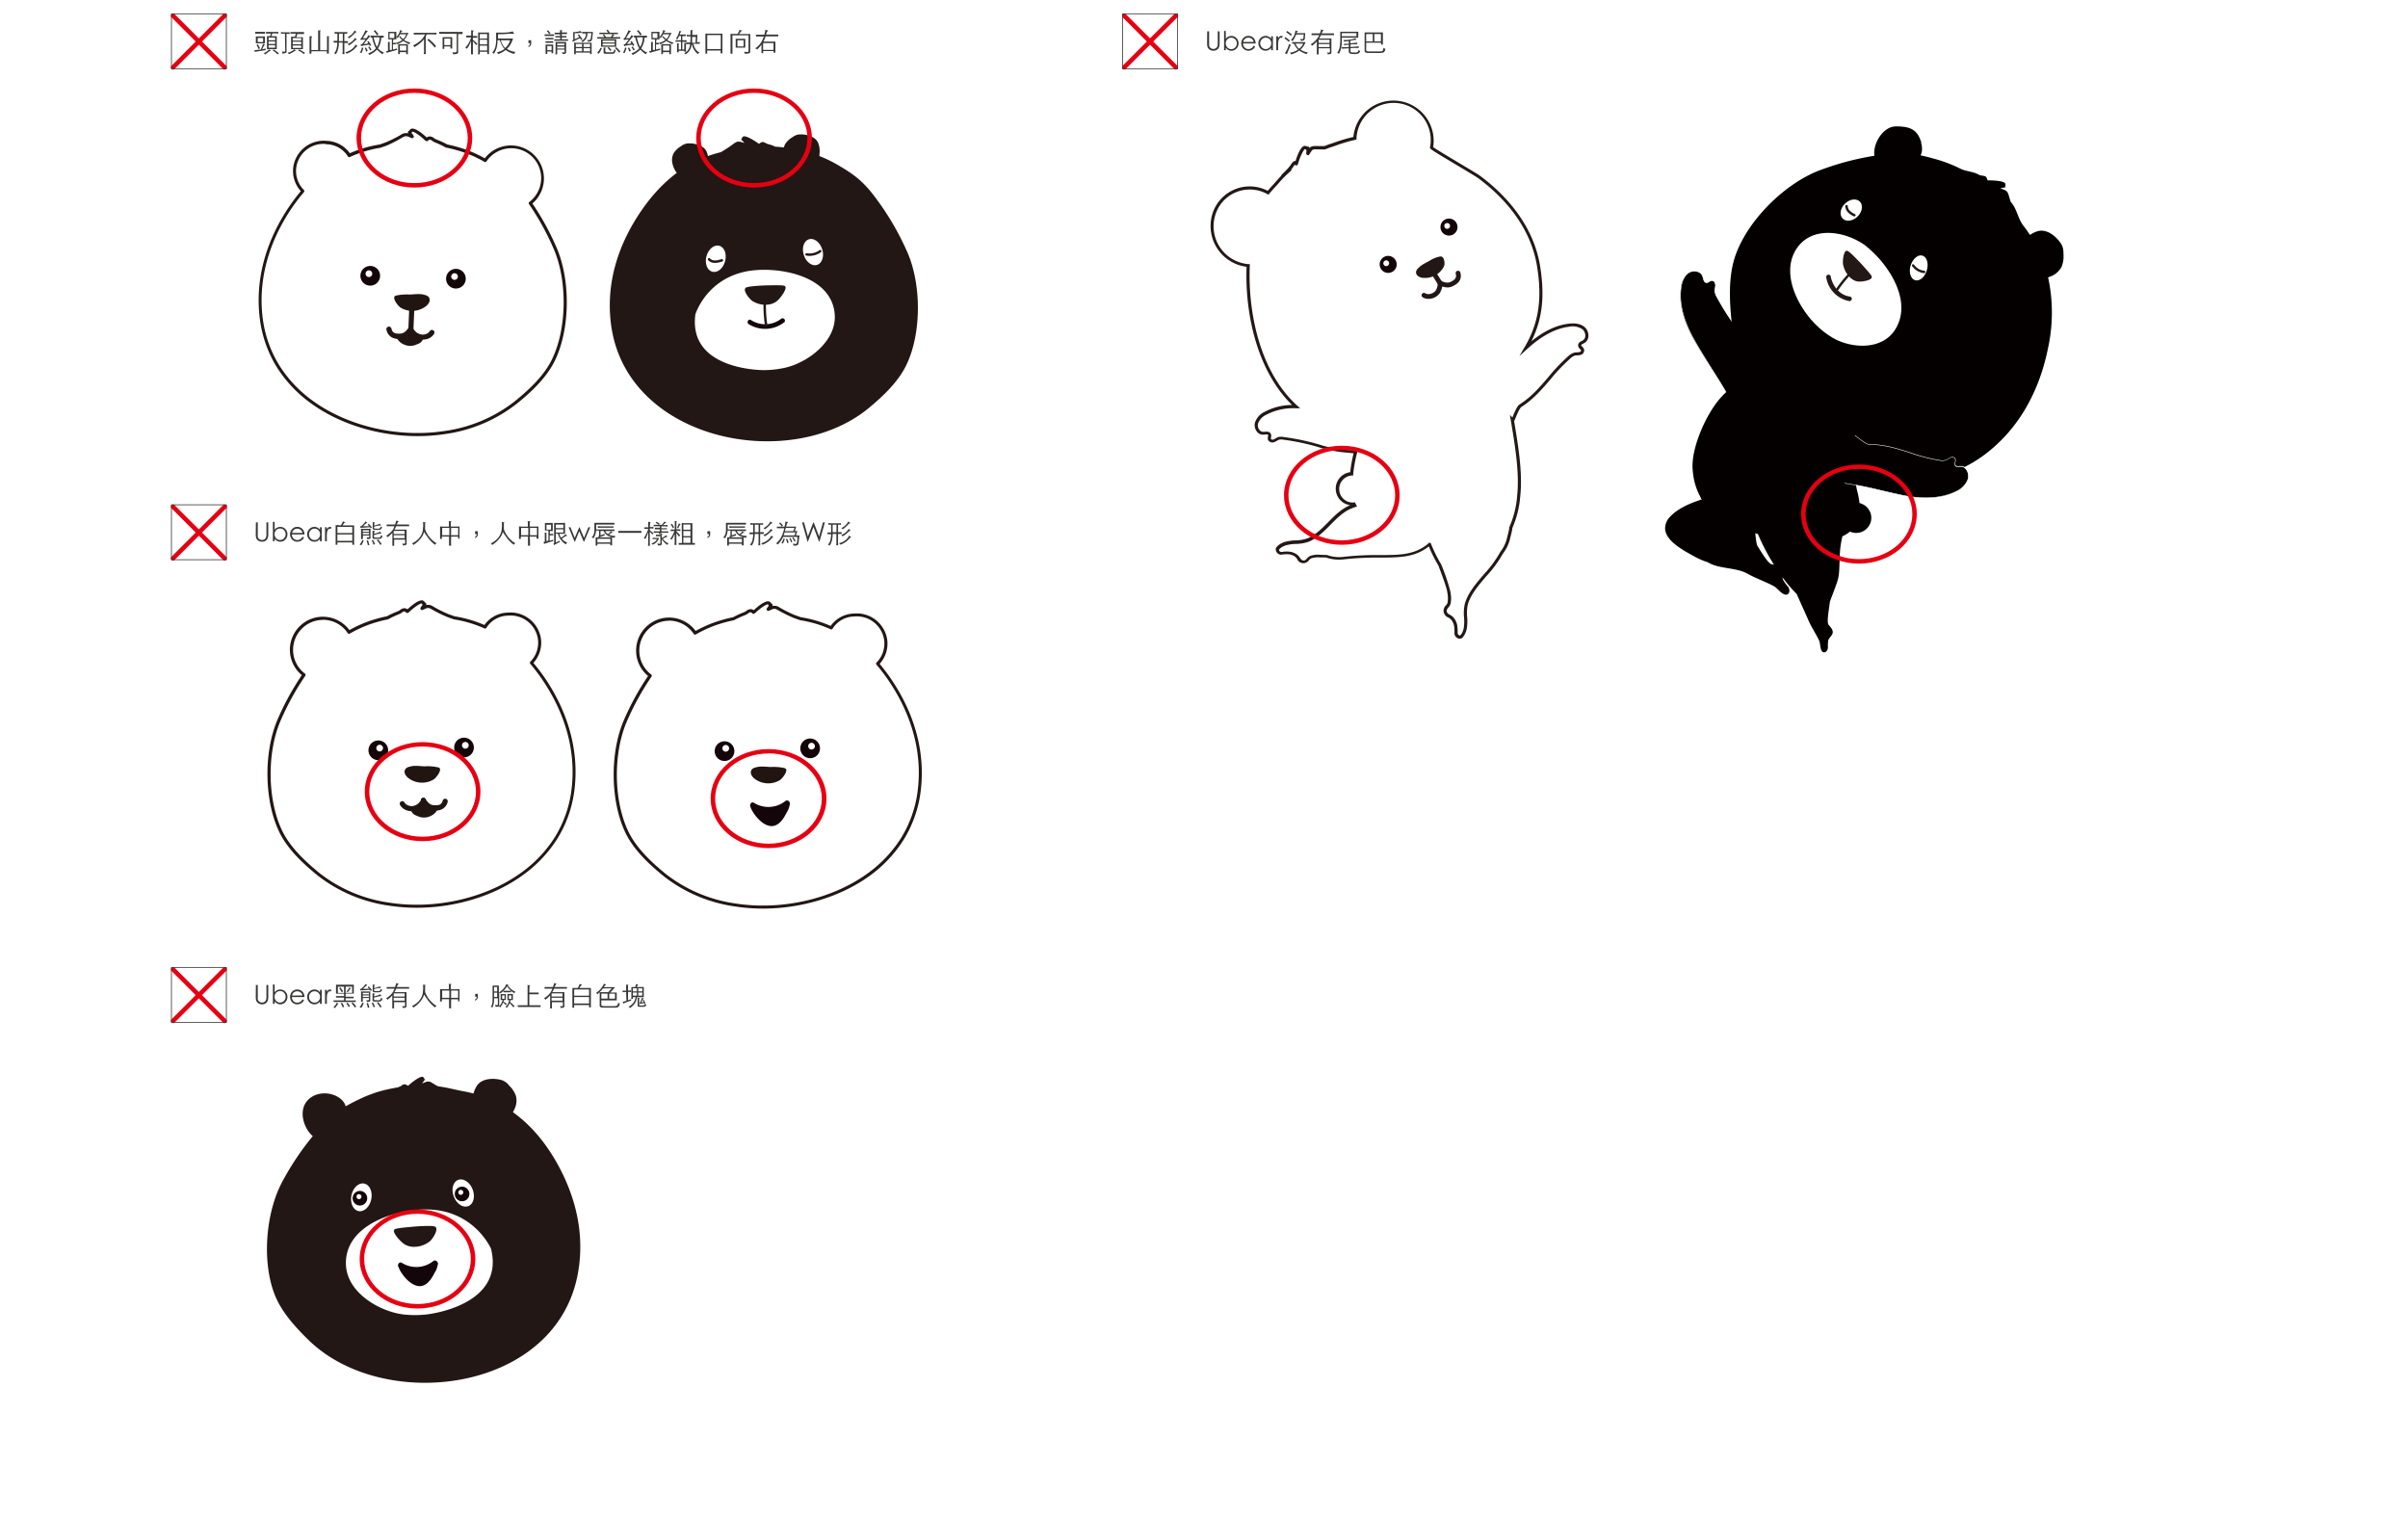 <svg viewBox="0 0 777.93 490.27" xmlns="http://www.w3.org/2000/svg"><path d="m0 0h777.93v490.27h-777.93z" fill="#fff"/><path d="m84.4 102.83c-1.65-13 2.3-25.32 9.48-35.91s17.29-18.61 31.13-20c2.85-.29 5.58-.86 8.47-.88a49.88 49.88 0 0 1 16.72 2.76 40 40 0 0 1 6.92 3.2c5.43 3.19 8.39 5.46 12.26 10.78a88.1 88.1 0 0 1 10.1 17.69c4.26 10.16 4.28 25.58-.67 35.75-2.67 5.5-7.63 10.07-12.18 13.77" fill="#fff"/><path d="m166.76 130.19-.26-.32c4.21-3.42 9.39-8.08 12.12-13.7 4.78-9.81 5.06-25.11.67-35.58a88.84 88.84 0 0 0 -10.08-17.65c-3.88-5.32-6.89-7.61-12.2-10.72a39.65 39.65 0 0 0 -6.88-3.22 49.67 49.67 0 0 0 -16.41-2.76h-.24a41.93 41.93 0 0 0 -5.54.51c-1 .13-1.93.27-2.91.37-12.44 1.25-22.86 8-31 19.92-7.7 11.36-11 23.73-9.45 35.77h-.41c-1.54-12.14 1.76-24.61 9.52-36 8.21-12.07 18.73-18.81 31.31-20.11 1-.09 2-.23 2.89-.36a42.52 42.52 0 0 1 5.6-.52h.24a50 50 0 0 1 16.55 2.79 39.37 39.37 0 0 1 6.95 3.25c5.36 3.14 8.41 5.45 12.32 10.84a88.9 88.9 0 0 1 10.13 17.73c4.44 10.57 4.15 26-.67 35.92-2.78 5.7-8.01 10.39-12.25 13.84z" fill="#fff"/><path d="m137.48 44.81a1.38 1.38 0 0 0 .45.32c-.36-.12.84-.51.87-.52.58-.06 1.25.63 1.73.84 1.27.56 5 1.9 5.58 3.37-.13-.35-9.74.66-10.25.72-3.73.44-8.46.74-11.91-.73-.36-.15-3.87 0-3.83-.43s4.35-1.76 4.66-1.89a44 44 0 0 0 4.91-2.44c1.47-.87 1.92-.53 3.4.11.38.16-1.26-1.58-.72-1.37.38.14-.1-.12.58-.63s3.44 1.61 4.53 2.65z" fill="#fff"/><path d="m130.52 50.11a17.24 17.24 0 0 1 -6.66-1.11 11.65 11.65 0 0 0 -1.3-.08c-1.73-.06-2.38-.12-2.58-.35a.27.27 0 0 1 -.07-.21c0-.26.43-.53 4.09-1.81l.7-.25a43.51 43.51 0 0 0 4.88-2.43 2.65 2.65 0 0 1 3-.15c-.48-.63-.64-.85-.5-1a.25.25 0 0 1 .27-.09 1.12 1.12 0 0 1 .45-.58c1.11-.82 4.77 2.63 4.8 2.67a1.29 1.29 0 0 0 .18.16 3.22 3.22 0 0 1 1-.41 2.12 2.12 0 0 1 1.33.54 3 3 0 0 0 .5.31l.69.29c1.68.69 4.48 1.85 5 3.17l-.2.08-.1.14c-.58-.2-8.62.59-10.12.77a47.4 47.4 0 0 1 -5.36.34zm-10.05-1.76a16.17 16.17 0 0 0 2.1.15 6 6 0 0 1 1.46.12c3.43 1.47 8.11 1.15 11.8.71.26 0 2.8-.3 5.28-.51 2.73-.24 4-.29 4.61-.28-.78-1-3.21-2-4.57-2.61l-.7-.29a3.72 3.72 0 0 1 -.58-.35 1.92 1.92 0 0 0 -1-.47 3.49 3.49 0 0 0 -.79.34.14.14 0 0 0 0-.13.14.14 0 0 0 -.07-.1l-.13.39a1.37 1.37 0 0 1 -.51-.35c-1.62-1.54-3.8-3-4.27-2.63-.3.23-.31.37-.32.44a.25.25 0 0 1 -.11.22c.1.15.23.32.33.44.39.52.51.67.38.84a.25.25 0 0 1 -.3.06l-.37-.17c-1.2-.52-1.6-.69-2.85 0a41.93 41.93 0 0 1 -4.93 2.45l-.72.26c-.86.34-3.07 1.12-3.74 1.47z" fill="#fff"/><path d="m101 130.05a41.9 41.9 0 0 1 -11.12-11.7 38.34 38.34 0 0 1 -5.39-15l-.06-.52c-1.65-13 2.3-25.32 9.48-35.91a59.41 59.41 0 0 1 4-5.18 9.23 9.23 0 0 1 -2.64-7.51 9.39 9.39 0 0 1 10.12-8.23 8.86 8.86 0 0 1 7.4 4.17 38.49 38.49 0 0 1 10-3c1-.36 1.89-.66 2-.72a44 44 0 0 0 4.91-2.44c1.47-.87 1.92-.53 3.4.11.38.16-1.26-1.58-.72-1.37.38.14-.1-.12.58-.63s3.44 1.61 4.53 2.65a1.38 1.38 0 0 0 .45.32c-.36-.12.84-.51.87-.52.58-.06 1.25.63 1.73.84a37.33 37.33 0 0 1 3.8 1.74 48.93 48.93 0 0 1 5.87 1.61 40.8 40.8 0 0 1 6.57 3.05 10.16 10.16 0 1 1 14.55 13.79 86.46 86.46 0 0 1 8.16 14.87c4.26 10.16 4.28 25.58-.67 35.75-2.67 5.5-7.63 10.07-12.18 13.77a47.77 47.77 0 0 1 -23 9.71c-14.06 2.18-30.56-.96-42.64-9.65z" fill="#fff"/><path d="m134.87 140.89c-12.34 0-24.85-3.73-34.19-10.44a42.2 42.2 0 0 1 -11.25-11.83 38.94 38.94 0 0 1 -5.43-15.2l-.07-.52c-1.54-12.22 1.76-24.75 9.56-36.26 1.15-1.68 2.39-3.32 3.69-4.88a9.75 9.75 0 0 1 -2.46-7.59 9.93 9.93 0 0 1 10.74-8.67 9.58 9.58 0 0 1 7.56 4 39 39 0 0 1 9.7-2.83l1.21-.44.68-.24a41.35 41.35 0 0 0 4.85-2.41 2.84 2.84 0 0 1 2.41-.5.57.57 0 0 1 0-.64.61.61 0 0 1 .3-.2 1.7 1.7 0 0 1 .48-.52c1.24-.94 4.53 2.07 5.17 2.68a3.32 3.32 0 0 1 .91-.33 2.33 2.33 0 0 1 1.53.59 3.55 3.55 0 0 0 .46.28l.68.29a27.53 27.53 0 0 1 3.1 1.44 47 47 0 0 1 5.86 1.61 39.82 39.82 0 0 1 6.25 2.87 10.66 10.66 0 1 1 15.39 14.59 86.73 86.73 0 0 1 7.95 14.58c4.46 10.63 4.17 26.18-.68 36.16-2.8 5.75-8 10.47-12.32 13.94a48.24 48.24 0 0 1 -23.25 9.82 58.81 58.81 0 0 1 -8.83.65zm-30.18-94.41a8.9 8.9 0 0 0 -9 7.8 8.74 8.74 0 0 0 2.5 7.11.52.52 0 0 1 0 .68 59.4 59.4 0 0 0 -3.92 5.13c-7.66 11.3-10.91 23.6-9.4 35.57l.07.51a37.77 37.77 0 0 0 5.32 14.8 41 41 0 0 0 11 11.56c11.37 8.17 27.57 11.85 42.27 9.61a47.29 47.29 0 0 0 22.77-9.6c4.19-3.41 9.34-8 12.05-13.61 4.74-9.75 5-24.94.66-35.33a85.75 85.75 0 0 0 -8.12-14.79.49.49 0 0 1 .12-.68 9.66 9.66 0 1 0 -13.84-13.11.49.49 0 0 1 -.66.16 39.25 39.25 0 0 0 -6.49-3 46.51 46.51 0 0 0 -5.81-1.59h-.14a24.88 24.88 0 0 0 -3.07-1.5l-.69-.29a5 5 0 0 1 -.62-.38 2 2 0 0 0 -.85-.42l-.46.19a.49.49 0 0 1 -.62.3 1.58 1.58 0 0 1 -.62-.42c-1.54-1.46-3.47-2.75-3.92-2.61a.55.55 0 0 0 -.19.2.63.63 0 0 1 -.03.23l.19.25c.43.57.65.85.38 1.2a.59.59 0 0 1 -.64.15l-.38-.17c-1.18-.51-1.46-.63-2.58 0a43.25 43.25 0 0 1 -4.97 2.57l-.74.27c-.37.12-.83.28-1.31.46a38.45 38.45 0 0 0 -9.93 3 .49.49 0 0 1 -.64-.21 8.37 8.37 0 0 0 -7-3.92c-.25-.12-.47-.12-.69-.12z" fill="#221714"/><path d="m135.31 99.59a4.17 4.17 0 0 0 2.38-.8 2 2 0 0 0 0-3.26c-1.44-.87-3.77-.41-5.36-.38a16.32 16.32 0 0 0 -4.47.36c-1.48.48.64 3.27 1.54 3.87a7.28 7.28 0 0 0 8.19-.44c1.88-1.46 1.63-3.6-1-3.73" fill="#211512"/><path d="m136.37 109.71a4.23 4.23 0 0 1 -2-.48s-2.5-1.6-2.44-3l.26-6.28a.81.81 0 0 1 .86-.79.83.83 0 0 1 .79.86s-.26 6.16-.27 6.27a5.66 5.66 0 0 0 1.6 1.55 3.13 3.13 0 0 0 2.26.12 2.22 2.22 0 0 0 1.41-1 .83.83 0 0 1 1.46.77 3.84 3.84 0 0 1 -2.39 1.82 5.26 5.26 0 0 1 -1.54.16z" fill="#211512"/><path d="m128.7 109.45a3.56 3.56 0 0 1 -3.83-2.82.83.83 0 1 1 1.6-.41c.34 1.32 1.12 1.7 3.09 1.53 1.43-.13 2.43-1.91 2.44-1.93a.81.81 0 0 1 1.11-.33.84.84 0 0 1 .34 1.12c-.06.1-1.42 2.57-3.74 2.78-.27.02-.62.06-1.01.06z" fill="#211512"/><path d="m137.08 108.63c0 .1-.09.21-.14.31a4.87 4.87 0 0 1 -6.66 2.25 4.38 4.38 0 0 1 -1.89-1.66 7.94 7.94 0 0 1 -.81-1.55 7.5 7.5 0 0 0 3.08-.16 9 9 0 0 1 2.09-.57c1.57 0 2.95.87 4.37 1.21-.44.77-.45 1.64-1.39 2.3a4.27 4.27 0 0 1 -3.42.48" fill="#211512"/><path d="m144.18 90.72a3.18 3.18 0 1 0 2.42-3.79 3.2 3.2 0 0 0 -2.42 3.79z" fill="#140509"/><path d="m145.82 89a1.08 1.08 0 0 0 2.05.68 1.08 1.08 0 0 0 -2.05-.68z" fill="#fff"/><path d="m116.53 89.87a3.18 3.18 0 1 0 2.36-3.87 3.18 3.18 0 0 0 -2.36 3.87z" fill="#140509"/><path d="m118.15 88.1a1.08 1.08 0 1 0 1.35-.71 1.07 1.07 0 0 0 -1.35.71z" fill="#fff"/><path d="m297 255.47c1.64-13-2.3-25.32-9.48-35.91s-17.3-18.62-31.13-20c-2.85-.29-5.59-.87-8.48-.88a49.68 49.68 0 0 0 -16.72 2.77 40.57 40.57 0 0 0 -6.91 3.23c-5.44 3.2-8.39 5.47-12.26 10.79a88.1 88.1 0 0 0 -10.1 17.69c-4.27 10.16-4.28 25.57.67 35.75 2.67 5.5 7.62 10.06 12.18 13.77" fill="#fff"/><path d="m214.6 282.83c-4.25-3.45-9.47-8.14-12.24-13.84-4.82-9.91-5.11-25.36-.67-35.92a88.42 88.42 0 0 1 10.12-17.74c3.92-5.38 7-7.69 12.32-10.83a40.59 40.59 0 0 1 7-3.26 50.8 50.8 0 0 1 16.78-2.78 42.36 42.36 0 0 1 5.6.52c.94.13 1.92.26 2.9.36 12.57 1.27 23.09 8 31.28 20.1 7.76 11.45 11.05 23.91 9.51 36.06l-.41-.06c1.53-12-1.74-24.4-9.45-35.76-8.11-12-18.53-18.67-31-19.93-1-.1-2-.23-2.91-.36a41.62 41.62 0 0 0 -5.54-.51h-.24a49.93 49.93 0 0 0 -16.41 2.75 40.76 40.76 0 0 0 -6.88 3.22c-5.3 3.12-8.32 5.4-12.19 10.73a88.28 88.28 0 0 0 -10.08 17.65c-4.4 10.47-4.11 25.76.66 35.58 2.74 5.62 7.92 10.27 12.13 13.7z" fill="#fff"/><path d="m243.88 197.44a1.25 1.25 0 0 1 -.45.32c.35-.11-.84-.51-.88-.51-.57-.07-1.24.62-1.72.84-1.27.55-5 1.9-5.59 3.36.13-.35 9.75.67 10.26.73 3.73.44 8.46.74 11.91-.73.36-.16 3.86 0 3.83-.43s-4.36-1.76-4.67-1.9a43 43 0 0 1 -4.9-2.44c-1.47-.87-1.92-.52-3.41.11-.37.16 1.27-1.57.72-1.37-.38.15.11-.11-.57-.62s-3.41 1.61-4.53 2.64z" fill="#fff"/><path d="m250.83 202.75a45 45 0 0 1 -5.35-.37c-1.4-.16-9.55-1-10.12-.76l-.06-.14-.25-.1c.51-1.33 3.32-2.48 5-3.18l.68-.28a5.38 5.38 0 0 0 .51-.31 2.21 2.21 0 0 1 1.32-.55 3.47 3.47 0 0 1 1 .42l.17-.16.16.14-.15-.15s3.7-3.49 4.8-2.66a1.1 1.1 0 0 1 .46.58.25.25 0 0 1 .26.08c.15.2 0 .42-.49 1.05a2.63 2.63 0 0 1 3 .15 41.26 41.26 0 0 0 4.89 2.42c.06 0 .33.13.69.25 3.66 1.29 4.07 1.55 4.1 1.82a.28.28 0 0 1 -.08.21c-.19.22-.84.28-2.57.34a11.32 11.32 0 0 0 -1.31.09 17.21 17.21 0 0 1 -6.66 1.11zm-14.91-1.58c.69 0 2 .08 4.33.28s5 .49 5.27.52c3.7.44 8.37.75 11.81-.71a5.87 5.87 0 0 1 1.45-.12 18 18 0 0 0 2.1-.15c-.66-.36-2.88-1.14-3.66-1.41l-.73-.26a44.4 44.4 0 0 1 -4.93-2.46c-1.24-.74-1.65-.56-2.84 0l-.38.16a.21.21 0 0 1 -.29-.06c-.13-.16 0-.32.38-.83l.32-.44a.25.25 0 0 1 -.11-.22c0-.08 0-.22-.33-.45-.47-.36-2.64 1.1-4.26 2.63l-.14-.15.12.17a1.46 1.46 0 0 1 -.5.35l-.12-.39s-.06 0-.08.1a.16.16 0 0 0 0 .13 4 4 0 0 0 -.81-.35 2.24 2.24 0 0 0 -1 .48 3.66 3.66 0 0 1 -.57.35l-.7.29c-1.36.56-3.79 1.56-4.58 2.61z" fill="#fff"/><path d="m280.38 282.68a41.58 41.58 0 0 0 11.12-11.68 38.22 38.22 0 0 0 5.39-15c0-.17.05-.34.07-.51 1.64-13-2.3-25.32-9.48-35.91a59.41 59.41 0 0 0 -4-5.18 9.24 9.24 0 0 0 2.64-7.52 9.4 9.4 0 0 0 -10.12-8.24 8.89 8.89 0 0 0 -7.4 4.17 38.77 38.77 0 0 0 -10-3c-1-.35-1.88-.66-2-.72a43 43 0 0 1 -4.9-2.44c-1.47-.87-1.92-.52-3.41.11-.37.16 1.27-1.57.72-1.37-.38.15.11-.11-.57-.62s-3.44 1.61-4.53 2.64a1.25 1.25 0 0 1 -.45.32c.35-.11-.84-.51-.88-.51-.57-.07-1.24.62-1.72.84a36.36 36.36 0 0 0 -3.8 1.74 47.77 47.77 0 0 0 -5.88 1.61 39.42 39.42 0 0 0 -6.56 3.05 10.16 10.16 0 1 0 -14.62 13.81 85.58 85.58 0 0 0 -8.16 14.88c-4.27 10.16-4.28 25.57.67 35.75 2.67 5.5 7.62 10.06 12.18 13.77a47.79 47.79 0 0 0 23 9.71c14.09 2.14 30.59-1 42.69-9.7z" fill="#fff"/><path d="m246.48 293.53a58.68 58.68 0 0 1 -8.81-.66 48.23 48.23 0 0 1 -23.26-9.81c-4.26-3.47-9.52-8.2-12.31-13.94-4.86-10-5.15-25.53-.68-36.16a87 87 0 0 1 7.94-14.58 10.66 10.66 0 1 1 15.37-14.55 40.34 40.34 0 0 1 6.27-2.83 45.56 45.56 0 0 1 5.86-1.61 28.72 28.72 0 0 1 3.1-1.45l.67-.28a2.46 2.46 0 0 0 .46-.29 2.46 2.46 0 0 1 1.53-.59 3.67 3.67 0 0 1 .91.34c.65-.62 3.92-3.63 5.18-2.69a1.52 1.52 0 0 1 .48.53.46.46 0 0 1 .3.19.54.54 0 0 1 0 .63 2.87 2.87 0 0 1 2.41.5 43 43 0 0 0 4.85 2.42l.68.24 1.31.46a38.79 38.79 0 0 1 9.61 2.81 9.55 9.55 0 0 1 7.56-4 9.92 9.92 0 0 1 10.74 8.67 9.73 9.73 0 0 1 -2.47 7.59 60 60 0 0 1 3.69 4.88c7.8 11.5 11.11 24 9.56 36.25l-.06.52a38.88 38.88 0 0 1 -5.46 15.2 42.14 42.14 0 0 1 -11.26 11.84c-9.31 6.63-21.83 10.37-34.17 10.37zm-30.31-93a9.07 9.07 0 0 0 -1 .06 9.67 9.67 0 0 0 -8.58 10.64 9.57 9.57 0 0 0 3.79 6.67.5.5 0 0 1 .11.68 86.42 86.42 0 0 0 -8.11 14.79c-4.37 10.4-4.09 25.59.66 35.34 2.7 5.57 7.86 10.19 12 13.6a47.33 47.33 0 0 0 22.78 9.6c14.7 2.24 30.9-1.43 42.27-9.6a41.24 41.24 0 0 0 11-11.56 38 38 0 0 0 5.32-14.81l.06-.5c1.52-12-1.73-24.27-9.4-35.57a60.51 60.51 0 0 0 -3.91-5.14.49.49 0 0 1 0-.67 8.75 8.75 0 0 0 2.5-7.11 8.91 8.91 0 0 0 -9.67-7.78 8.33 8.33 0 0 0 -7 3.92.51.51 0 0 1 -.64.21 37.72 37.72 0 0 0 -9.85-2.93l-1.4-.49c-.38-.14-.66-.23-.73-.27a42.62 42.62 0 0 1 -5-2.47c-1.11-.66-1.39-.54-2.57 0l-.38.16a.56.56 0 0 1 -.64-.15c-.27-.34-.06-.63.38-1.19l.18-.25a.68.68 0 0 1 -.07-.23s0-.1-.2-.23c-.43-.11-2.36 1.16-3.89 2.6a1.78 1.78 0 0 1 -.64.44.48.48 0 0 1 -.62-.31l-.53-.2c-.16 0-.51.25-.78.44a4.37 4.37 0 0 1 -.62.37l-.7.3a27 27 0 0 0 -3.05 1.42.47.47 0 0 1 -.15.06 46.51 46.51 0 0 0 -5.81 1.59 39.92 39.92 0 0 0 -6.48 3 .5.5 0 0 1 -.67-.15 9.63 9.63 0 0 0 -7.96-4.31z" fill="#221714"/><path d="m246.05 252.22a4.08 4.08 0 0 1 -2.38-.8 2 2 0 0 1 0-3.25c1.45-.87 3.77-.41 5.36-.38a16 16 0 0 1 4.48.36c1.48.48-.64 3.27-1.55 3.87a7.26 7.26 0 0 1 -8.18-.44c-1.88-1.46-1.63-3.6.95-3.74" fill="#211512"/><path d="m237.17 243.36a3.18 3.18 0 1 1 -2.42-3.8 3.18 3.18 0 0 1 2.42 3.8z" fill="#140509"/><path d="m235.53 241.61a1.08 1.08 0 0 1 -2 .69 1.08 1.08 0 1 1 2-.69z" fill="#fff"/><path d="m264.82 242.51a3.18 3.18 0 1 1 -2.36-3.84 3.19 3.19 0 0 1 2.36 3.84z" fill="#140509"/><path d="m263.21 240.73a1.07 1.07 0 0 1 -.7 1.35 1.08 1.08 0 1 1 .7-1.35z" fill="#fff"/><path d="m197.43 105.05c5.06 37.38 57.74 47.87 83.26 26.75 4.56-3.78 9.52-8.43 12.18-14 4.9-10.31 4.76-25.87.36-36.09a88.79 88.79 0 0 0 -10.35-17.78c-3.95-5.34-6.95-7.6-12.47-10.78a40.33 40.33 0 0 0 -7-3.21 50.35 50.35 0 0 0 -16.9-2.65c-2.92 0-5.67.65-8.55 1-14 1.53-24 9.62-31.25 20.48s-11.05 23.17-9.28 36.28zm42.57-60.87c-.62.59-.11.79-.5.69-.57-.13 1.28 1.41.88 1.29-1.56-.46-2-.75-3.42.31a44.41 44.41 0 0 1 -4.62 3c-.3.17-.62.41-.61.75s.46.6.84.71a21.86 21.86 0 0 0 11.24.25c.5-.12 7.27-3.07 7.44-2.74-.72-1.4-1.92-1.52-3.26-1.93-.51-.15-1.26-.76-1.83-.62 0 0-1.18.55-.81.62a1.32 1.32 0 0 1 -.49-.27c-1.21-.87-4.17-2.72-4.86-2.06z" fill="#221714"/><path d="m220 47.24a6.73 6.73 0 0 0 -2.41 2.33 4.86 4.86 0 0 0 -.32 3.38c1 4.2 4.83 6.16 8.87 4.07a4.55 4.55 0 0 0 1.61-1.27 5.75 5.75 0 0 0 1-3.17 7.13 7.13 0 0 0 -.46-3.58c-1-2.16-4.15-2.86-6.32-2.65a4.31 4.31 0 0 0 -1.83.78z" fill="#221714"/><path d="m256 44.33a6.73 6.73 0 0 0 -2.41 2.33 4.89 4.89 0 0 0 -.32 3.39c1 4.2 4.83 6.15 8.87 4.07a4.88 4.88 0 0 0 1.61-1.27 5.88 5.88 0 0 0 1-3.17 7.17 7.17 0 0 0 -.47-3.59c-1-2.15-4.14-2.85-6.31-2.64a4.19 4.19 0 0 0 -1.83.78z" fill="#221714"/><path d="m243.92 87.29c9.63-.85 25.07 2.46 25.76 14.5.49 8.5-8.71 15.33-16 17a31.67 31.67 0 0 1 -6.93.78s-24.52.23-22.1-18c-.04.08 3.88-12.92 19.27-14.28z" fill="#fff"/><path d="m253.21 92.26c-1.74-.28-10.27-.05-12 .55s.86 3.81 1.94 4.49c2.33 1.46 5.88 1.74 8.05-.21 1-.87 3.8-4.53 2.01-4.83z" fill="#221714"/><path d="m252.34 103a8.44 8.44 0 0 1 -9.72.4c-.81-.54-1.57.78-.76 1.31a10 10 0 0 0 11.55-.64.76.76 0 0 0 -1.07-1.07z" fill="#14050a"/><path d="m247.19 105.56a42.64 42.64 0 0 1 -.19-12.26l.8.11a41.7 41.7 0 0 0 .17 12z" fill="#221714"/><path d="m234.25 84.39c-.61 2.32-2.46 3.84-4.13 3.4s-2.51-2.68-1.89-5 2.46-3.84 4.13-3.4 2.51 2.68 1.89 5z" fill="#fff"/><path d="m265.61 80.48c.74 2.28 0 4.57-1.63 5.1s-3.56-.9-4.3-3.19 0-4.56 1.63-5.09 3.56.89 4.3 3.18z" fill="#fff"/><path d="m233.11 83.72c-1.19.36-2.79.84-3.76-.23-.35-.39-.93.19-.57.57 1.19 1.31 3.07.89 4.54.44.5-.15.29-.94-.21-.78z" fill="#221714"/><path d="m264.78 80.81a5.54 5.54 0 0 1 -4.11 1 .4.4 0 0 0 -.49.28.39.39 0 0 0 .28.49 6.33 6.33 0 0 0 4.72-1.08.42.42 0 0 0 .15-.55.4.4 0 0 0 -.55-.15z" fill="#221714"/><path d="m84.25 16c.16-.34.3-.65.4-.93a9.47 9.47 0 0 0 .3-.94l.29.13a1.08 1.08 0 0 0 .26.08c.06 0 .09 0 .09.07s0 .07-.09.11a.39.39 0 0 0 -.11.09 2.22 2.22 0 0 0 -.14.22c-.06.1-.13.24-.21.41s-.19.4-.31.68l.57-.11.57-.14a.75.75 0 0 0 -.05.26 1.34 1.34 0 0 0 0 .28l-.77.1-.94.15-1 .17c-.32 0-.59.11-.82.16a1.71 1.71 0 0 0 0-.31.68.68 0 0 0 -.11-.29l1-.07zm1.37-5.12h-.32-.33-.4-1-.42-.37-.33v-.6h.33.37.42 1 .4.33.32zm-.07 3.12h-.28-2a5.93 5.93 0 0 0 -.61 0c0-.15 0-.32 0-.5s0-.38 0-.61 0-.44 0-.61 0-.34 0-.51a6.34 6.34 0 0 0 .67 0h1.67.3.28v.51s0 .37 0 .61 0 .44 0 .62-.04.37-.03.49zm-2 1.87a3.07 3.07 0 0 0 -.14-.34 3.78 3.78 0 0 0 -.17-.35c-.06-.12-.13-.23-.19-.34s-.13-.2-.2-.29l.43-.25a6.19 6.19 0 0 1 .39.65 6.24 6.24 0 0 1 .34.69zm1.45-3.6h-1.73v1.31h1.73zm2.33 4.18a.63.63 0 0 0 -.21.05 1.07 1.07 0 0 0 -.21.13l-.35.29c-.1.09-.2.16-.29.23l-.3.2-.36.23-.1-.12a.38.38 0 0 0 -.09-.09l-.11-.08-.14-.09a4.85 4.85 0 0 0 .9-.48 4.67 4.67 0 0 0 .86-.78 1.09 1.09 0 0 0 .22.18.62.62 0 0 0 .17.1c.09 0 .14.09.13.15s-.01.08-.08.08zm.14-5.6h-.9-.63v-.54h.4.45.53 1.29.5.41.39v.54l-.84-.06h-1.1c0 .12-.06.21-.08.28s0 .14-.06.19a1.46 1.46 0 0 1 -.07.19c0 .07-.06.15-.1.25h.51.51.44.29v.35s0 .32 0 .54v2.41.5s0 .29 0 .39h-.25-.3-2.08-.31-.23c0-.12 0-.26 0-.41s0-.32 0-.48v-2.44c0-.16 0-.33 0-.5s0-.3 0-.39h.4.6a4.26 4.26 0 0 0 .27-.82zm1.39 1.29h-2.09v.86h2.13zm0 1.25h-2.09v.82h2.13zm0 1.22h-2.09v.8h2.13zm.84 3-.42-.41a3.81 3.81 0 0 0 -.37-.34l-.39-.29a3.7 3.7 0 0 0 -.44-.28l.35-.3.44.28.38.28.38.29.42.35z" fill="#383736"/><path d="m92.06 10.87h-.76c-.19 0-.36 0-.53.06v-.57l.58.07h.82.83.3.27v.57l-.44-.06h-.56v5.47a1.42 1.42 0 0 1 0 .39.46.46 0 0 1 -.19.25 1.4 1.4 0 0 1 -.42.17 7.06 7.06 0 0 1 -.74.1 1.23 1.23 0 0 0 0-.35 1 1 0 0 0 -.17-.34 5.86 5.86 0 0 0 .61.05 1 1 0 0 0 .33 0 .2.2 0 0 0 .15-.13.81.81 0 0 0 0-.25zm3.44 5.56a.32.32 0 0 0 -.2 0 1.07 1.07 0 0 0 -.22.14 3.48 3.48 0 0 1 -.31.2l-.44.25-.51.26-.5.23-.08-.13a.76.76 0 0 0 -.08-.11l-.11-.1-.14-.14a4.07 4.07 0 0 0 1.1-.37 4.3 4.3 0 0 0 1.11-.76 2.53 2.53 0 0 0 .2.22 1 1 0 0 0 .19.12.11.11 0 0 1 0 .1s.02.09-.01.09zm0-5.55h-1.37-.32v-.53h.39.45 2.7.47.4v.65h-.38-.44-1.35a1.59 1.59 0 0 0 -.07.2 1.42 1.42 0 0 0 -.07.22l-.06.27c0 .09 0 .21-.08.34h1.37.42.3a2.41 2.41 0 0 0 0 .31v2.66.89h-.26-.35-2.61-.35-.25c0-.07 0-.18 0-.32s0-.33 0-.57v-2.27c0-.16 0-.33 0-.5s0-.3 0-.39h.18.23.33.5a3.65 3.65 0 0 0 .17-.55 3.41 3.41 0 0 0 .09-.41zm1.8 1.43h-2.73v.81h2.77zm0 1.18h-2.73v.82h2.77zm0 1.22h-2.73v.77h2.77zm.88 2.78-.41-.34a5.29 5.29 0 0 0 -.84-.53l-.56-.27.28-.4.51.28.45.26.43.26.46.3z" fill="#383736"/><path d="m102.78 16.19v-5.72c0-.12 0-.22 0-.31a.66.66 0 0 0 0-.21.75.75 0 0 0 0-.16l.35.05h.37c.07 0 .1 0 .11.05s0 .07-.07.11a.23.23 0 0 0 -.11.22v6h2.22v-3.58c0-.2 0-.36 0-.51a2.7 2.7 0 0 0 -.06-.41h.2.15.3.16s0 .07-.1.13a.17.17 0 0 0 -.07.1.59.59 0 0 0 0 .17v4.41.42s0 .26 0 .37h-.62c0-.11 0-.24 0-.38s0-.27 0-.39h-5v.77h-.61a.86.86 0 0 0 0-.16 1.15 1.15 0 0 0 0-.19c0-.08 0-.17 0-.27v-4.11c0-.15 0-.31 0-.49s0-.32 0-.42l.33.05h.29c.15 0 .22 0 .23.09s0 .12-.18.21a.35.35 0 0 0 -.08.27v3.87z" fill="#383736"/><path d="m109 10.88h-.49a2.42 2.42 0 0 0 -.41 0v-.56c.23 0 .52 0 .87.06h2.35c.35 0 .64 0 .87-.06v.56a2.67 2.67 0 0 0 -.44 0 4.18 4.18 0 0 0 -.51 0v2.42h.65.25.28v.57h-.26-.26-.66v2.13.72s0 .49.06.74h-.66c0-.25 0-.5.06-.73s0-.48 0-.73v-2.25h-1.23c0 .41 0 .79-.07 1.13a6.84 6.84 0 0 1 -.18 1 5.44 5.44 0 0 1 -.3.86 5.55 5.55 0 0 1 -.43.79 1 1 0 0 0 -.25-.21 1.35 1.35 0 0 0 -.34-.12 2.86 2.86 0 0 0 .8-1.38 8.12 8.12 0 0 0 .26-2.05h-.65-.53v-.57h.27.95zm.51 0v2.42h1.23v-2.43zm5.84 3.91c.08 0 .12.06.11.11s0 .08-.13.11a.8.8 0 0 0 -.23.16c-.09.09-.22.23-.38.42a6.17 6.17 0 0 1 -1.19 1 7.7 7.7 0 0 1 -1.52.76.91.91 0 0 0 -.17-.23 1.59 1.59 0 0 0 -.29-.24 5.56 5.56 0 0 0 2.12-1 4.1 4.1 0 0 0 1.21-1.52 1.09 1.09 0 0 0 .24.24.89.89 0 0 0 .24.18zm-.27-4.36a.62.62 0 0 0 -.28.13 1.58 1.58 0 0 0 -.3.28l-.41.43-.4.38-.43.36c-.15.12-.31.24-.49.36a1 1 0 0 0 -.2-.2 1.11 1.11 0 0 0 -.29-.16 5.09 5.09 0 0 0 1.45-1 5.15 5.15 0 0 0 .84-1.18 2.53 2.53 0 0 0 .26.23 3 3 0 0 0 .26.16c.08 0 .12.09.12.13s-.04.06-.12.07zm.1 2.41a.73.73 0 0 0 -.25.1 2.83 2.83 0 0 0 -.33.27l-.52.47-.43.36a3.91 3.91 0 0 1 -.41.3l-.49.32a1.66 1.66 0 0 0 -.46-.4 8.13 8.13 0 0 0 .84-.46 4.32 4.32 0 0 0 .66-.48 5 5 0 0 0 .51-.52 4.07 4.07 0 0 0 .4-.59 3.28 3.28 0 0 0 .25.26 2 2 0 0 0 .25.19q.09.06.09.12s-.03.05-.1.05z" fill="#383736"/><path d="m117.38 15.47c0 .11 0 .24-.09.38a4.43 4.43 0 0 1 -.14.44l-.18.44-.2.42-.52-.19a2.82 2.82 0 0 0 .27-.4c.07-.14.14-.26.19-.39a2.64 2.64 0 0 0 .12-.4c0-.13.07-.28.1-.43zm-.7-3.09a9.65 9.65 0 0 0 .73-1.24c.23-.45.45-.92.66-1.39a1.59 1.59 0 0 0 .31.17 1.24 1.24 0 0 0 .26.1c.1 0 .16.07.15.12s-.07.1-.2.17a.36.36 0 0 0 -.12.11c0 .06-.13.17-.23.32s-.24.35-.4.61-.38.6-.63 1h1.2c.13-.2.25-.38.35-.55a2.15 2.15 0 0 0 .24-.48c.09.06.17.13.27.19l.23.13c.09 0 .14.08.14.13s-.06.09-.16.12-.07 0-.13.09-.17.18-.31.35l-.59.71-1 1.21.85-.1.7-.15-.16-.21-.19-.25.39-.28.22.29q.1.13.21.3l.22.34.24.42-.46.25-.11-.24a1.24 1.24 0 0 0 -.1-.2l-1.63.26-.43.08-.6.14a.92.92 0 0 0 0-.29 1.24 1.24 0 0 0 -.13-.3h.21.21c.15-.17.34-.4.56-.68s.45-.58.68-.9l-.94.08-.31.05-.27.08a1.69 1.69 0 0 0 -.1-.27 1.06 1.06 0 0 0 -.16-.23h.18zm1.58 4.29c0-.12-.05-.23-.07-.32l-.09-.26c0-.09-.07-.17-.11-.26l-.17-.3.42-.18.16.27c0 .08.1.16.14.24s.08.17.12.27.08.2.12.31zm1.95-4.59h-.25-.22v-.6c.26 0 .56.05.88.06h1.23 1.22.48.41v.6h-.37-.41a7.71 7.71 0 0 1 -.29 1.75 6.84 6.84 0 0 1 -.79 1.73 5.13 5.13 0 0 0 1 .88 3.93 3.93 0 0 0 1 .47.69.69 0 0 0 -.3.22 1.63 1.63 0 0 0 -.21.34 5.31 5.31 0 0 1 -.46-.31c-.15-.11-.31-.24-.46-.37a5.92 5.92 0 0 1 -.45-.41c-.15-.14-.28-.27-.41-.41a6 6 0 0 1 -1 .85 9.84 9.84 0 0 1 -1.47.88 1.22 1.22 0 0 0 -.43-.5 7.49 7.49 0 0 0 1.37-.66 5.26 5.26 0 0 0 1.18-1 6.3 6.3 0 0 1 -.69-1.47 13.17 13.17 0 0 1 -.56-2.05zm-.63 4.23c-.06-.14-.12-.25-.16-.34a2.8 2.8 0 0 0 -.14-.25 1.07 1.07 0 0 0 -.15-.22l-.2-.24.35-.25.24.29a1.88 1.88 0 0 1 .18.24c.06.08.11.16.16.24l.16.28zm1.13-4.25a8.92 8.92 0 0 0 .21.94c.09.32.19.63.29.91s.2.53.3.75.19.37.25.48a3.26 3.26 0 0 0 .33-.59 6.36 6.36 0 0 0 .27-.74c.07-.27.13-.55.18-.85a8.85 8.85 0 0 0 .1-.9h-1zm1.07-.62a6.84 6.84 0 0 0 -.47-.75 3.94 3.94 0 0 0 -.59-.65l.38-.33q.33.31.6.63c.17.22.36.47.55.76z" fill="#383736"/><path d="m126.94 13.84h.77.12v.49h-.12-.77v1.68l.4-.11.31-.08.28-.08.32-.08a1.12 1.12 0 0 0 0 .24.64.64 0 0 0 .05.23c-.24.05-.51.12-.83.21l-1 .27-.9.26-.64.21a1.33 1.33 0 0 0 -.08-.33 1.07 1.07 0 0 0 -.19-.28h.34.34v-1.9c0-.19 0-.38 0-.56a3.54 3.54 0 0 0 -.06-.45h.32.28.1s0 0 0 .08a.36.36 0 0 0 -.08.12 1 1 0 0 0 0 .16v2.26l.21-.06h.16.15.17v-3.4h-.65-.49c0-.14 0-.33 0-.57s0-.45 0-.68 0-.43 0-.65 0-.4 0-.54h.56.74.73.56v.31s0 .2 0 .29v.59.67s0 .42 0 .58h-.41-.55zm.45-3.12h-1.54v1.57h1.54zm2.89 1.91a3.54 3.54 0 0 0 .53-.68 5.87 5.87 0 0 0 .43-.87h-2c-.14.26-.28.49-.4.68l-.4.57a1 1 0 0 0 -.2-.18 1.35 1.35 0 0 0 -.24-.15 4.54 4.54 0 0 0 .82-1.07 3.62 3.62 0 0 0 .42-1.22 1.4 1.4 0 0 0 .27.11l.32.08c.08 0 .12 0 .13.09s0 .09-.13.12a.44.44 0 0 0 -.12.12 2.94 2.94 0 0 0 -.24.41h1 .88a3.35 3.35 0 0 0 .62-.08 15 15 0 0 1 -.71 1.36 5.6 5.6 0 0 1 -.71 1 4.93 4.93 0 0 0 .91.48 9.08 9.08 0 0 0 1.11.36 1.29 1.29 0 0 0 -.2.25 1 1 0 0 0 -.13.28 12.56 12.56 0 0 1 -1.15-.56 5.78 5.78 0 0 1 -.82-.52 4.2 4.2 0 0 1 -.92.61 9.44 9.44 0 0 1 -1.23.5.44.44 0 0 0 -.09-.26 1 1 0 0 0 -.23-.19 5.64 5.64 0 0 0 1.2-.39 4 4 0 0 0 .92-.55c-.16-.14-.31-.29-.47-.46s-.33-.35-.51-.57l.33-.25c.16.21.32.39.47.56s.38.28.54.42zm-1.09 4.86h-.55c0-.14 0-.27 0-.38s0-.24 0-.38v-2a1.93 1.93 0 0 0 0-.26.69.69 0 0 0 0-.2h3.13a.88.88 0 0 0 0 .17 2.11 2.11 0 0 0 0 .29v2 .39s0 .24 0 .38h-.55v-.66h-2.06zm2.06-2.79h-2.06v1.65h2.06z" fill="#383736"/><path d="m136 11.15h-1.32c-.39 0-.73 0-1 .05v-.59h.47.52 5.32q.57 0 1-.06v.59c-.3 0-.64 0-1-.05h-1.32-.79l-.17.34a3.24 3.24 0 0 1 -.17.32v4.44.65s0 .4.06.62h-.67c0-.23 0-.43.06-.63s0-.41 0-.64v-3.6a5.37 5.37 0 0 1 -.56.7 8.48 8.48 0 0 1 -.68.64 10.22 10.22 0 0 1 -.84.64c-.31.21-.65.44-1 .68a.86.86 0 0 0 -.19-.31 2 2 0 0 0 -.3-.24c.51-.26 1-.52 1.37-.78a7.72 7.72 0 0 0 1.07-.82 6 6 0 0 0 .83-.92 6.73 6.73 0 0 0 .62-1.09zm4.45 4.22a15 15 0 0 0 -1.1-1.26 17.21 17.21 0 0 0 -1.3-1.19l.41-.4c.54.45 1 .88 1.41 1.27s.74.78 1 1.14z" fill="#383736"/><path d="m143.38 10.89h-.84-.38-.29v-.58h.31.56.71.79 2.93.77.69.53.29v.69h-.26-.36-.41-.42v5.5a2.11 2.11 0 0 1 0 .5.56.56 0 0 1 -.24.31 1.39 1.39 0 0 1 -.52.16 6.78 6.78 0 0 1 -.92.07.9.9 0 0 0 0-.36 1.31 1.31 0 0 0 -.21-.33 6 6 0 0 0 .72.08 1.05 1.05 0 0 0 .43-.05.4.4 0 0 0 .22-.2.74.74 0 0 0 .07-.34v-5.45zm.15 4.9h-.59a3.87 3.87 0 0 0 .05-.56c0-.17 0-.36 0-.55v-2c0-.16 0-.28 0-.38v-.29h.23 2.66.21a2.17 2.17 0 0 0 0 .26v2.3.56a5.28 5.28 0 0 0 0 .55h-.57v-.68h-2zm2-3.32h-2v2.12h2z" fill="#383736"/><path d="m152.77 11.64h.8a4.22 4.22 0 0 0 .6 0v.56h-.6c-.25 0-.51 0-.8 0v.66q.38.29.72.6c.24.21.49.45.76.73l-.44.37a6.65 6.65 0 0 0 -.51-.65 5.71 5.71 0 0 0 -.53-.56v2.65.74s0 .54.07.81h-.67c0-.13 0-.26 0-.38v-.36c0-.12 0-.25 0-.38v-3.22a9.36 9.36 0 0 1 -.6 1.4 7.35 7.35 0 0 1 -.75 1.17 1.18 1.18 0 0 0 -.25-.25.89.89 0 0 0 -.29-.15 5 5 0 0 0 .57-.62 7.66 7.66 0 0 0 .54-.78 9.64 9.64 0 0 0 .45-.91 5.75 5.75 0 0 0 .33-1h-.45-.44-.38-.28v-.56a4.22 4.22 0 0 0 .6 0h1v-.61c0-.2 0-.37 0-.52s0-.26 0-.35a2.45 2.45 0 0 1 0-.27 1.65 1.65 0 0 0 .32.08h.31q.3 0 .06.21a.56.56 0 0 0 -.15.29zm2.23 5.91h-.57c0-.2 0-.39.05-.57s0-.38 0-.59v-4.72c0-.33 0-.58 0-.76s0-.32 0-.45l.61.06h1.15 1.16a5.15 5.15 0 0 0 .58-.06v.54s0 .45 0 .67v4.66.61s0 .38 0 .52h-.56v-.73h-2.42zm2.37-5.11v-1.44h-2.37v1.49zm-2.37.4v1.5h2.37v-1.5zm0 3.46h2.37v-1.56h-2.37z" fill="#383736"/><path d="m160.73 13c0 .45 0 .88-.07 1.27a7.42 7.42 0 0 1 -.21 1.12 6.56 6.56 0 0 1 -.35 1 8.51 8.51 0 0 1 -.53 1 1.32 1.32 0 0 0 -.57-.39 4.13 4.13 0 0 0 1-1.77 8.94 8.94 0 0 0 .28-2.34v-.64c0-.21 0-.42 0-.62s0-.4 0-.58 0-.36 0-.51h2s1.07 0 1.5-.06a8.58 8.58 0 0 0 1.1-.14 3.13 3.13 0 0 0 .74-.22 2 2 0 0 0 .41.61c.08.07.1.13.08.17s-.08 0-.18 0a2.23 2.23 0 0 0 -.45 0 6.53 6.53 0 0 0 -.81 0l-1.1.07-1.09.06h-.94-.64v1.42h3 1.84a8.59 8.59 0 0 1 -.83 1.92 6.1 6.1 0 0 1 -1.13 1.42 4.67 4.67 0 0 0 1.32.66 7.17 7.17 0 0 0 1.46.32.9.9 0 0 0 -.23.27 1.57 1.57 0 0 0 -.19.39 11.61 11.61 0 0 1 -1.55-.54 6.39 6.39 0 0 1 -1.22-.74 8.68 8.68 0 0 1 -1.12.74 11.6 11.6 0 0 1 -1.32.6 1.18 1.18 0 0 0 -.19-.32.89.89 0 0 0 -.3-.22 9.84 9.84 0 0 0 1.39-.47 6.16 6.16 0 0 0 1.16-.66 4 4 0 0 1 -.46-.59 6.82 6.82 0 0 1 -.42-.7q-.19-.37-.36-.78a8.39 8.39 0 0 1 -.29-.79zm1.07 0a5.65 5.65 0 0 0 .24.73 5.42 5.42 0 0 0 .32.69 7.36 7.36 0 0 0 .4.62 5.27 5.27 0 0 0 .45.48 5.55 5.55 0 0 0 1.59-2.52z" fill="#383736"/><path d="m171.6 13.84a1.2 1.2 0 0 1 -.88 1.34v-.38a.61.61 0 0 0 .38-.26 1.39 1.39 0 0 0 .11-.63h-.49v-.91h.88z" fill="#383736"/><path d="m179 11.62h-.29-.38-.44-.44c-.29 0-.57 0-.84 0a5.1 5.1 0 0 0 -.66 0v-.52h.66.84.88.38.29zm-.2 1.1h-.55-1.76-.25v-.49h.58 1.42.56zm-.07 1.11h-.55-.69-.7-.55v-.51a4 4 0 0 0 .55 0h.7.67a4.45 4.45 0 0 0 .57 0zm-1.92 3.59h-.55v-.55c0-.18 0-.34 0-.48v-1.13a7.94 7.94 0 0 0 0-.86h.54.68.71.52a2.73 2.73 0 0 0 0 .32v.55 1.09.43s0 .3 0 .4h-.53v-.55h-1.39zm.59-6.4-.2-.31a2.13 2.13 0 0 0 -.16-.25l-.18-.2-.22-.22.4-.29.2.23.16.2.17.25c.07.09.15.2.24.34zm.8 3.85h-1.39v1.35h1.39zm2.71-3.79h-1-.36-.36v-.53h.36.36 1c0-.14 0-.3 0-.45s0-.27 0-.35h.3.34.12s0 .07-.06.11a.42.42 0 0 0 -.12.33v.28h1 .34.35v.53h-.35-.34-1v.63h1.2.33v.46h-.33-.33-.87v.61h1.1.46.48v.47h-.5-.48-2.54-.46-.49v-.47h.44.42 1.06v-.61h-.85-.7v-.46h.7.85zm-.91 6.47h-.57c0-.23 0-.44.06-.65s0-.4 0-.57v-2.33c0-.17 0-.31 0-.43h.41 2.58.41v.52s0 .33 0 .48v2.23a.88.88 0 0 1 -.06.35.41.41 0 0 1 -.2.19 1.14 1.14 0 0 1 -.38.08 5 5 0 0 1 -.59 0 2.36 2.36 0 0 0 0-.28.88.88 0 0 0 -.11-.29l.45.08a.56.56 0 0 0 .26 0 .19.19 0 0 0 .12-.11.49.49 0 0 0 0-.2v-.6h-2.38zm2.32-3.49h-2.32v.59h2.32zm0 1h-2.32v.63h2.32z" fill="#383736"/><path d="m185.17 11a4.83 4.83 0 0 0 0-.62 6.73 6.73 0 0 0 1.29-.12 4.26 4.26 0 0 0 1.04-.26l.19.25a1.8 1.8 0 0 0 .2.18c.06.06.08.1.06.13s-.06.05-.14.05h-.37l-.51.07h-.31l-.34.05h-.34-.29v1.94l.78-.34.71-.36-.26-.35a3.45 3.45 0 0 0 -.23-.28l.35-.26.33.42c.11.13.2.26.29.38l.27.38c.09.13.18.26.27.41l-.42.26-.17-.3-.19-.3c-.18.07-.38.17-.59.27s-.43.21-.64.32l-.6.32-.47.27a1.89 1.89 0 0 0 -.11-.25 1 1 0 0 0 -.21-.25l.24-.01.21-.08zm.86 6.51h-.54v-.25c0-.07 0-.15 0-.22v-.24c0-.1 0-.21 0-.35v-1.89a5.83 5.83 0 0 0 -.05-.79l1.12.05h3.44c.47 0 .84 0 1.13-.05a4.29 4.29 0 0 0 0 .79v1.82.6a3.87 3.87 0 0 0 .05.49h-.55v-.47h-4.63zm2-2.32v-1h-2v1zm-2 .38v1h2v-1zm3.26-4.77h-.74-.51v-.49h.26 2.6.65l-.2 2a2.82 2.82 0 0 1 -.12.56.75.75 0 0 1 -.22.34 1 1 0 0 1 -.42.19 4.85 4.85 0 0 1 -.7.09.72.72 0 0 0 0-.28 1.24 1.24 0 0 0 -.2-.28 4.54 4.54 0 0 0 .61 0 .66.66 0 0 0 .35-.1.45.45 0 0 0 .17-.25 1.74 1.74 0 0 0 .08-.41l.15-1.47h-1.25a6.17 6.17 0 0 1 -.13 1 2.59 2.59 0 0 1 -.77 1.36 5.47 5.47 0 0 1 -.74.6.57.57 0 0 0 -.12-.23.75.75 0 0 0 -.28-.21 3.6 3.6 0 0 0 .71-.43 2.45 2.45 0 0 0 .48-.54 2.35 2.35 0 0 0 .27-.67 4.28 4.28 0 0 0 .07-.75zm1.34 4.39v-1h-2.1v1zm-2.1.38v1h2.1v-1z" fill="#383736"/><path d="m197.33 12a5.09 5.09 0 0 0 .34-.53 1.79 1.79 0 0 0 .17-.45h-3.26-.43-.52v-.47h.55 2.29a2.75 2.75 0 0 0 -.23-.33l-.35-.37.43-.28c.16.2.28.37.38.52s.19.3.28.46h2.11.55v.47h-.79-.93a1 1 0 0 0 .26.15.62.62 0 0 0 .24.08c.05 0 .07 0 .07.07s0 0-.07.07a.59.59 0 0 0 -.25.18c-.08.09-.19.23-.34.43h2.08.47v.48h-.51-.7-1-3-1-.71-.5v-.48h.47.57.63.65a2.11 2.11 0 0 0 -.21-.31l-.33-.38.35-.24a2.35 2.35 0 0 1 .22.26l.17.21.17.22.17.24zm-2.89 3.66-.27.51-.24.43c-.07.13-.15.26-.23.38l-.27.37-.51-.27a9.92 9.92 0 0 0 .61-.79 5.37 5.37 0 0 0 .45-.86zm4.73-.56h-.41-.47-3.29-.49-.4a.74.74 0 0 0 .06-.23c0-.1 0-.21 0-.32v-1.29c0-.11 0-.22 0-.34a.91.91 0 0 0 -.06-.25h.4 4.24.4a.85.85 0 0 0 -.07.25v.34 1.27.32a.7.7 0 0 0 .09.23zm-.59-1.37v-.62h-3.89v.62zm-3.89.36v.61h3.89v-.61zm4.19 2.18a3.51 3.51 0 0 1 -.17.56.87.87 0 0 1 -.18.32.63.63 0 0 1 -.27.16l-.42.06c-.41 0-.79 0-1.14 0s-.66 0-.95 0a3.39 3.39 0 0 1 -.44-.05.45.45 0 0 1 -.23-.11.35.35 0 0 1 -.08-.21 1.57 1.57 0 0 1 0-.33v-.8c0-.14 0-.24 0-.31a.84.84 0 0 0 0-.18h.29a1.38 1.38 0 0 0 .28 0h.13s0 .09-.07.14a.51.51 0 0 0 -.09.13.63.63 0 0 0 0 .16v.71a.32.32 0 0 0 .12.25.62.62 0 0 0 .33.12h.51.76.37l.38-.06a.41.41 0 0 0 .22-.13.66.66 0 0 0 .13-.28 4.36 4.36 0 0 0 .06-.49l.28.17a1.51 1.51 0 0 0 .18.15zm-1.75.21-.18-.28-.2-.24-.22-.23-.28-.24.35-.32.53.52c.14.14.28.3.44.48zm2.87.52a6.14 6.14 0 0 0 -.55-.71 6.72 6.72 0 0 0 -.76-.72l.35-.35c.35.31.63.57.84.79a8.1 8.1 0 0 1 .56.65z" fill="#383736"/><path d="m202.38 15.47c0 .11 0 .24-.09.38a4.43 4.43 0 0 1 -.14.44l-.18.44-.2.42-.52-.19a2.82 2.82 0 0 0 .27-.4c.07-.14.14-.26.19-.39a2.64 2.64 0 0 0 .12-.4c0-.13.07-.28.1-.43zm-.7-3.09a9.65 9.65 0 0 0 .73-1.24c.23-.45.45-.92.66-1.39a1.59 1.59 0 0 0 .31.17 1.24 1.24 0 0 0 .26.1c.1 0 .16.07.15.12s-.07.1-.2.17a.36.36 0 0 0 -.12.11c-.05.06-.13.17-.23.32s-.24.35-.4.61-.38.6-.63 1h1.2c.13-.2.25-.38.35-.55a2.15 2.15 0 0 0 .24-.48c.09.06.17.13.27.19l.23.13c.09 0 .14.08.14.13s-.06.09-.16.12-.07 0-.13.09-.17.18-.31.35l-.59.71-.95 1.21.85-.1.65-.15-.16-.21-.19-.25.39-.28.22.29.21.3.22.34.24.42-.46.25-.11-.24a1.24 1.24 0 0 0 -.1-.2l-1.63.26-.43.08-.6.14a.92.92 0 0 0 0-.29 1.24 1.24 0 0 0 -.13-.3h.21.21c.15-.17.34-.4.56-.68s.45-.58.68-.9l-.94.08-.31.05-.27.08a1.69 1.69 0 0 0 -.1-.27 1.06 1.06 0 0 0 -.16-.23h.18zm1.58 4.29c0-.12 0-.23-.07-.32l-.09-.26c0-.09-.07-.17-.11-.26l-.17-.3.42-.18.16.27c0 .08.1.16.14.24s.08.17.12.27.08.2.12.31zm2-4.59h-.25-.22v-.6c.26 0 .56.05.88.06h1.23 1.22.48.41v.6h-.37-.41a7.71 7.71 0 0 1 -.29 1.75 6.84 6.84 0 0 1 -.79 1.73 5.13 5.13 0 0 0 1 .88 3.93 3.93 0 0 0 1 .47.69.69 0 0 0 -.3.22 1.63 1.63 0 0 0 -.21.34 5.31 5.31 0 0 1 -.46-.31c-.15-.11-.31-.24-.46-.37a5.92 5.92 0 0 1 -.45-.41c-.15-.14-.28-.27-.41-.41a6 6 0 0 1 -1 .85 9.84 9.84 0 0 1 -1.47.88 1.22 1.22 0 0 0 -.43-.5 7.49 7.49 0 0 0 1.37-.66 5.26 5.26 0 0 0 1.18-1 6.3 6.3 0 0 1 -.69-1.47 13.17 13.17 0 0 1 -.61-2.05zm-.63 4.23c-.06-.14-.12-.25-.16-.34a2.8 2.8 0 0 0 -.14-.25 1.07 1.07 0 0 0 -.15-.22l-.2-.24.35-.25.24.29a1.88 1.88 0 0 1 .18.24l.16.24c0 .08.1.17.16.28zm1.13-4.25a8.92 8.92 0 0 0 .21.94c.09.32.19.63.29.91s.2.53.3.75.19.37.25.48a3.26 3.26 0 0 0 .33-.59 6.36 6.36 0 0 0 .27-.74c.07-.27.13-.55.18-.85a8.85 8.85 0 0 0 .1-.9h-1zm1.07-.62a6.84 6.84 0 0 0 -.47-.75 3.94 3.94 0 0 0 -.59-.65l.38-.33q.33.31.6.63c.17.22.36.47.55.76z" fill="#383736"/><path d="m211.94 13.84h.77.12v.49h-.12-.77v1.68l.4-.11.31-.08.28-.08.32-.08a1.12 1.12 0 0 0 0 .24.64.64 0 0 0 .05.23c-.24.05-.51.12-.83.21l-1 .27-.9.26-.64.21a1.33 1.33 0 0 0 -.08-.33 1.07 1.07 0 0 0 -.19-.28h.34.34v-1.9c0-.19 0-.38 0-.56a3.54 3.54 0 0 0 -.06-.45h.32.28.1s0 0 0 .08a.36.36 0 0 0 -.08.12 1 1 0 0 0 0 .16v2.26l.21-.06h.16.15.17v-3.4h-.65-.49c0-.14 0-.33 0-.57s0-.45 0-.68 0-.43 0-.65 0-.4 0-.54h.56.74.73.56v.31s0 .2 0 .29v.59.67s0 .42 0 .58h-.41-.55zm.45-3.12h-1.54v1.57h1.54zm2.89 1.91a3.54 3.54 0 0 0 .53-.68 5.87 5.87 0 0 0 .43-.87h-2c-.14.26-.28.49-.4.68l-.4.57a1 1 0 0 0 -.2-.18 1.35 1.35 0 0 0 -.24-.15 4.54 4.54 0 0 0 .82-1.07 3.62 3.62 0 0 0 .42-1.22 1.4 1.4 0 0 0 .27.11l.32.08c.08 0 .12 0 .13.09s0 .09-.13.12a.44.44 0 0 0 -.12.12 2.94 2.94 0 0 0 -.24.41h1 .88a3.35 3.35 0 0 0 .62-.08 15 15 0 0 1 -.71 1.36 5.6 5.6 0 0 1 -.71 1 4.93 4.93 0 0 0 .91.48 9.08 9.08 0 0 0 1.11.36 1.29 1.29 0 0 0 -.2.25 1 1 0 0 0 -.13.28 12.56 12.56 0 0 1 -1.15-.56 5.78 5.78 0 0 1 -.82-.52 4.2 4.2 0 0 1 -.92.61 9.44 9.44 0 0 1 -1.23.5.44.44 0 0 0 -.09-.26 1 1 0 0 0 -.23-.19 5.64 5.64 0 0 0 1.2-.39 4 4 0 0 0 .92-.55c-.16-.14-.31-.29-.47-.46s-.33-.35-.51-.57l.33-.25c.16.21.32.39.47.56s.38.28.54.42zm-1.09 4.86h-.55c0-.14 0-.27 0-.38s0-.24 0-.38v-2a1.93 1.93 0 0 0 0-.26.69.69 0 0 0 0-.2h3.13a.88.88 0 0 0 0 .17 2.11 2.11 0 0 0 0 .29v2 .39s0 .24 0 .38h-.55v-.66h-2.06zm2.06-2.79h-2.06v1.65h2.06z" fill="#383736"/><path d="m219.24 16.88h-.51c0-.06 0-.12 0-.18a1.11 1.11 0 0 1 0-.17c0-.07 0-.14 0-.23v-1.52c0-.22 0-.39 0-.52s0-.24 0-.32a1.72 1.72 0 0 0 .27.06h.25s.06 0 .07 0 0 .05 0 .08-.06.08-.06.11a.61.61 0 0 0 0 .15v1.66h.74v-2.53h-1a6.71 6.71 0 0 0 -.73.06v-.53a7.18 7.18 0 0 0 .73 0h1v-1.39h-.6c-.08.18-.17.37-.27.55l-.32.59a.82.82 0 0 0 -.49-.27 3.56 3.56 0 0 0 .38-.51 5.33 5.33 0 0 0 .33-.63 6.85 6.85 0 0 0 .26-.68 6.14 6.14 0 0 0 .17-.68l.24.09h.22c.19 0 .21.09.07.21a1.29 1.29 0 0 0 -.15.24 4.71 4.71 0 0 0 -.27.62h1.43.54v.51h-.52-.59v1.35h.79.6v.59c-.18 0-.38 0-.6-.06h-.79v2.47h.63v-1.21c0-.22 0-.41 0-.55s0-.27 0-.36a2.08 2.08 0 0 0 .3 0h.23.1s0 0 0 .09a.37.37 0 0 0 -.09.29v1.64.43s0 .28 0 .41h-.49v-.33h-1.85zm4.22-2.63a6.18 6.18 0 0 1 -.22 1.06 3.49 3.49 0 0 1 -.37.86 3.55 3.55 0 0 1 -.56.73 5.66 5.66 0 0 1 -.81.67 1.11 1.11 0 0 0 -.21-.22 1.38 1.38 0 0 0 -.3-.15 5.54 5.54 0 0 0 .82-.53 2.81 2.81 0 0 0 .57-.63 3.1 3.1 0 0 0 .36-.78 6 6 0 0 0 .21-1h-.77a2.72 2.72 0 0 0 -.46.06v-.58h.23.26.79c0-.3.05-.62.07-1s0-.66 0-1h-.74-.48v-.52a3.83 3.83 0 0 0 .49.06h.74c0-.24 0-.49 0-.76s0-.55-.05-.82l.32.06h.33c.08 0 .12 0 .13.05s0 .09-.1.16 0 0-.05.1a1.07 1.07 0 0 0 0 .24q0 .15 0 .39v.59h1.15l.5-.05-.12 2.39a3.62 3.62 0 0 0 .46 0 2.62 2.62 0 0 0 .43-.06v.58h-.4-.44-1.23a4.8 4.8 0 0 0 .79 1.85 4.1 4.1 0 0 0 1.2 1 1 1 0 0 0 -.3.19 1.2 1.2 0 0 0 -.2.3 4.9 4.9 0 0 1 -1.21-1.31 6.09 6.09 0 0 1 -.8-1.94zm.13-2.32v.47s0 .35 0 .53v.5.41h1.11l.1-1.91z" fill="#383736"/><path d="m228.48 17.32h-.59c0-.14 0-.28 0-.4s0-.27 0-.41v-5.17a2.1 2.1 0 0 0 0-.27v-.19h.38.47 3.82.46.37a1.1 1.1 0 0 0 0 .18v5.4.39a3 3 0 0 0 0 .39h-.58v-.91h-4.37zm4.37-6h-4.37v4.53h4.37z" fill="#383736"/><path d="m238.25 11a8 8 0 0 0 .42-.73 3.28 3.28 0 0 0 .23-.64 3.74 3.74 0 0 0 .67.19c.09 0 .14.06.15.1s-.05.08-.15.12a.42.42 0 0 0 -.12.08.8.8 0 0 0 -.16.16l-.23.29-.3.43h2.1.67.47l.37-.06v.26.3s0 .26 0 .42v4.69a.82.82 0 0 1 -.05.33.41.41 0 0 1 -.22.23 1.73 1.73 0 0 1 -.54.14q-.36 0-1 .06a.7.7 0 0 0 0-.35.91.91 0 0 0 -.22-.33c.35.05.62.08.83.09a1.43 1.43 0 0 0 .45 0 .36.36 0 0 0 .2-.15 1 1 0 0 0 0-.27v-4.94h-5.19v5.92h-.63c0-.17 0-.33 0-.49v-.47c0-.15 0-.32 0-.5v-3.4c0-.35 0-.66 0-.91s0-.49 0-.68l.22.06h.25.33 1.49zm2.52 4.4h-.65-1.87-.31-.27v-.31c0-.09 0-.19 0-.3s0-.22 0-.35v-1c0-.14 0-.27 0-.38a2.48 2.48 0 0 0 0-.29c0-.08 0-.17 0-.25h.63 1.87.32.28q0 .24 0 .6v.83.48.35s0 .21 0 .3a2.45 2.45 0 0 0 0 .32zm-.54-2.4h-2v2h2z" fill="#383736"/><path d="m246.75 11.78h-1.58-.95v-.57h.42.54.74 1c.1-.33.17-.64.23-.91s.08-.52.11-.73a1.16 1.16 0 0 0 .39.19 1.35 1.35 0 0 0 .33 0c.08 0 .12 0 .13.09a.27.27 0 0 1 -.12.19.4.4 0 0 0 -.13.15c0 .08-.09.17-.14.27a3.45 3.45 0 0 0 -.14.34c0 .13-.09.25-.13.37h3.36.61v.57h-.6-.81-2.69a8.45 8.45 0 0 1 -.28.85 6.51 6.51 0 0 1 -.4.85h3.86a.61.61 0 0 0 0 .15v2.66.39a2.9 2.9 0 0 0 0 .38h-.59v-.52h-3.37v.67h-.54c0-.14 0-.27 0-.38s0-.24 0-.38v-2a10.72 10.72 0 0 1 -1.39 1.59.61.61 0 0 0 -.27-.23 1.83 1.83 0 0 0 -.41-.12 6 6 0 0 0 1.74-1.65 8.2 8.2 0 0 0 1.08-2.22zm3.15 2.14h-3.37v2.2h3.37z" fill="#383736"/><path d="m72.57 5.09-16.66 16.66" fill="none" stroke="#e60012" stroke-linecap="round" stroke-linejoin="round" stroke-width="1.45"/><path d="m55.91 5.09 16.66 16.66" fill="none" stroke="#e60012" stroke-linecap="round" stroke-linejoin="round" stroke-width="1.45"/><path d="m55.39 4.46h17.74v17.74h-17.74z" fill="none" stroke="#363736" stroke-width=".25"/><path d="m390 10.13h.62v3.68.86a1.15 1.15 0 0 0 .2.55 1.29 1.29 0 0 0 .49.43 1.54 1.54 0 0 0 .67.16 1.59 1.59 0 0 0 .64-.13 1.5 1.5 0 0 0 .46-.37 1.54 1.54 0 0 0 .26-.53 5.1 5.1 0 0 0 .07-1v-3.65h.6v3.68a4 4 0 0 1 -.19 1.42 1.72 1.72 0 0 1 -.65.82 1.91 1.91 0 0 1 -1.11.33 2.43 2.43 0 0 1 -.92-.16 2 2 0 0 1 -.68-.46 1.67 1.67 0 0 1 -.38-.67 5.2 5.2 0 0 1 -.11-1.28z" fill="#383736"/><path d="m395.45 16.23v-6.23h.55v2.51a2.27 2.27 0 0 1 1.81-.89 2.19 2.19 0 0 1 1.64.7 2.36 2.36 0 0 1 .68 1.69 2.33 2.33 0 0 1 -.69 1.69 2.22 2.22 0 0 1 -1.65.7 2.14 2.14 0 0 1 -1.79-1v.83zm.55-2.23a1.84 1.84 0 0 0 .52 1.33 1.7 1.7 0 0 0 1.27.54 1.67 1.67 0 0 0 1.27-.55 1.89 1.89 0 0 0 0-2.59 1.67 1.67 0 0 0 -1.28-.55 1.7 1.7 0 0 0 -1.27.52 1.73 1.73 0 0 0 -.51 1.3z" fill="#383736"/><path d="m405 14.77.49.26a2.33 2.33 0 0 1 -2.16 1.35 2.2 2.2 0 0 1 -1.68-.7 2.48 2.48 0 0 1 0-3.37 2.17 2.17 0 0 1 1.65-.71 2.27 2.27 0 0 1 1.65.65 2.47 2.47 0 0 1 .7 1.79h-4.07a1.88 1.88 0 0 0 .52 1.31 1.59 1.59 0 0 0 1.18.5 1.84 1.84 0 0 0 1.72-1.08zm0-1.23a1.57 1.57 0 0 0 -.6-1 1.69 1.69 0 0 0 -1.09-.37 1.64 1.64 0 0 0 -1.67 1.38z" fill="#383736"/><path d="m411.23 11.72v4.51h-.57v-.77a2.25 2.25 0 0 1 -3.45.22 2.4 2.4 0 0 1 -.68-1.7 2.32 2.32 0 0 1 .69-1.68 2.22 2.22 0 0 1 1.65-.7 2.11 2.11 0 0 1 1.79.94v-.82zm-.53 2.28a1.84 1.84 0 0 0 -.52-1.31 1.73 1.73 0 0 0 -1.27-.53 1.66 1.66 0 0 0 -1.27.55 1.87 1.87 0 0 0 0 2.59 1.71 1.71 0 0 0 1.27.55 1.72 1.72 0 0 0 1.26-.53 1.79 1.79 0 0 0 .53-1.32z" fill="#383736"/><path d="m412.32 11.72h.59v.65a2.3 2.3 0 0 1 .47-.58.75.75 0 0 1 .5-.19 1.21 1.21 0 0 1 .56.15l-.31.5a.44.44 0 0 0 -.26-.08.67.67 0 0 0 -.5.27 1.64 1.64 0 0 0 -.34.7 6.78 6.78 0 0 0 -.12 1.56v1.53h-.59z" fill="#383736"/><path d="m416.37 13.51-.36-.32-.31-.25-.34-.25-.44-.29.31-.4.43.29.36.26.33.25.37.3zm.64 1c-.12.28-.24.54-.34.78s-.21.46-.31.7l-.29.72c-.11.25-.21.53-.33.83a1.7 1.7 0 0 0 -.31-.21 1.94 1.94 0 0 0 -.36-.11 10.08 10.08 0 0 0 .88-1.56 10.21 10.21 0 0 0 .5-1.47 1.05 1.05 0 0 0 .55.31zm0-2.94a2.61 2.61 0 0 0 -.31-.28l-.31-.26-.38-.28-.47-.3.27-.46.84.59c.23.16.46.34.7.52zm2.7 4.77-.54.37a6.28 6.28 0 0 1 -.58.31c-.21.09-.43.19-.67.28s-.51.19-.8.28a1.47 1.47 0 0 0 -.16-.28 1.17 1.17 0 0 0 -.25-.25c.29-.06.56-.12.81-.19s.47-.14.68-.22.41-.18.6-.28a3.77 3.77 0 0 0 .54-.34 4.9 4.9 0 0 1 -.76-.91 6.92 6.92 0 0 1 -.54-1h-.3-.31v-.51h1 2.35 1a5.48 5.48 0 0 1 -.69 1.34 5.7 5.7 0 0 1 -.94 1.06c.19.13.37.25.55.35a3.32 3.32 0 0 0 .54.25 5.76 5.76 0 0 0 .59.18c.21.05.44.1.69.14a1.44 1.44 0 0 0 -.25.29 1 1 0 0 0 -.13.28 7.4 7.4 0 0 1 -1.32-.53 6.18 6.18 0 0 1 -1.08-.63zm-1-5.18c-.08.23-.17.43-.25.62l-.26.53a5.5 5.5 0 0 1 -.28.48c-.1.16-.21.32-.33.49a1.31 1.31 0 0 0 -.26-.19 1.32 1.32 0 0 0 -.3-.1 7.44 7.44 0 0 0 .56-.7 4.23 4.23 0 0 0 .41-.68 4.51 4.51 0 0 0 .3-.78 9.06 9.06 0 0 0 .22-1 2.22 2.22 0 0 0 .62.2c.09 0 .13 0 .13.08s0 .09-.13.14a1 1 0 0 0 -.27.45h2.18.65l-.07.34v.35l-.09 1a1.06 1.06 0 0 1 -.08.35.51.51 0 0 1 -.21.25 1 1 0 0 1 -.4.15 3.65 3.65 0 0 1 -.65.05.78.78 0 0 0 0-.31 1 1 0 0 0 -.19-.32 3.72 3.72 0 0 0 .55.07 1 1 0 0 0 .31 0 .19.19 0 0 0 .14-.12.85.85 0 0 0 .06-.22l.11-1.17zm1 4.57a5.1 5.1 0 0 0 .77-.77 3.2 3.2 0 0 0 .51-.87h-2.46a3.94 3.94 0 0 0 .23.46 2.91 2.91 0 0 0 .24.45 3.7 3.7 0 0 0 .7.76z" fill="#383736"/><path d="m426.22 11.34h-.75-.62-.56-.58v-.55h.61.59 1.5a4.77 4.77 0 0 0 .2-.57c.07-.2.13-.44.2-.71l.27.11.3.06c.09 0 .14 0 .15.1s0 .11-.11.17l-.06.05a1.05 1.05 0 0 0 -.08.13c0 .06-.08.14-.13.25s-.12.24-.2.41h2.49.52.49.52v.55h-.83-.86-2.53l-.26.54a4.3 4.3 0 0 1 -.32.56h3.6.36a.72.72 0 0 0 0 .17v.25a2.64 2.64 0 0 0 0 .28 2.26 2.26 0 0 0 0 .25v3.32a1.51 1.51 0 0 1 0 .39.42.42 0 0 1 -.17.25 1 1 0 0 1 -.39.14c-.17 0-.4.05-.69.07a1 1 0 0 0 0-.32 1.18 1.18 0 0 0 -.18-.31 3.92 3.92 0 0 0 .51.05.8.8 0 0 0 .3 0 .22.22 0 0 0 .14-.14 1 1 0 0 0 0-.27v-.97h-3.65v2h-.58c0-.23 0-.45 0-.66s0-.39 0-.56v-3a7.54 7.54 0 0 1 -.69.7 10 10 0 0 1 -.88.73.55.55 0 0 0 -.13-.25.81.81 0 0 0 -.32-.21 9.47 9.47 0 0 0 .9-.64 7 7 0 0 0 .75-.68 8 8 0 0 0 .62-.79 8.44 8.44 0 0 0 .55-.9zm3.3 2.51v-1h-3.52v1zm-3.54.4v.95h3.54v-.95z" fill="#383736"/><path d="m438.77 12.17h-5.29v1.73a10.14 10.14 0 0 1 -.15 1.34 8.28 8.28 0 0 1 -.3 1.12 9.16 9.16 0 0 1 -.46 1 1.9 1.9 0 0 0 -.28-.17 1.35 1.35 0 0 0 -.34-.07 4.58 4.58 0 0 0 .44-.7 4.44 4.44 0 0 0 .31-.8 6.24 6.24 0 0 0 .2-1c0-.34.07-.72.09-1.13 0-.2 0-.43 0-.69v-.8c0-.28 0-.57 0-.87s0-.59 0-.88h.3.53 4.18.51.3v.39s0 .31 0 .56v.54c-.06.15-.05.26-.04.43zm-.55-1.46h-4.74v1h4.74zm-2.44 2.56-.73.09-.83.08a1.25 1.25 0 0 0 -.07-.26 1.48 1.48 0 0 0 -.16-.25c.6 0 1.11 0 1.52-.06s.75-.07 1-.12a4.78 4.78 0 0 0 .73-.19c.21-.07.41-.16.62-.25l.11.22.17.19c.12.13.11.18 0 .16h-.14-.17-.23l-.32.07-.47.1-.55.1v.85c.56-.05 1-.09 1.4-.14a6.66 6.66 0 0 0 .81-.12v.56h-.23-.34-.61l-1 .07v.79c.69 0 1.26-.06 1.72-.1a8.77 8.77 0 0 0 .93-.13v.57a6.92 6.92 0 0 0 -.88 0c-.42 0-1 0-1.76.07v.91a.78.78 0 0 0 0 .22.36.36 0 0 0 .17.15 1 1 0 0 0 .37.1 5.67 5.67 0 0 0 .65 0 4 4 0 0 0 .65 0 .82.82 0 0 0 .39-.13.58.58 0 0 0 .23-.26 2.48 2.48 0 0 0 .13-.43.65.65 0 0 0 .26.22.6.6 0 0 0 .3.05 2.2 2.2 0 0 1 -.24.53.92.92 0 0 1 -.33.32 1.61 1.61 0 0 1 -.51.16 5.15 5.15 0 0 1 -.76.05 6.33 6.33 0 0 1 -1-.06 1.66 1.66 0 0 1 -.56-.15.52.52 0 0 1 -.25-.28 1.25 1.25 0 0 1 -.06-.42v-.95l-1.2.07-1 .07-.08-.51h1 1.28v-.76l-.87.06-.65.06-.06-.45h.25.32.43.58z" fill="#383736"/><path d="m441.35 13.79v2.12a2.58 2.58 0 0 0 0 .32.41.41 0 0 0 .1.21.62.62 0 0 0 .23.12 2.65 2.65 0 0 0 .4.06h.72.95 1.07 1.11a2.46 2.46 0 0 0 .45-.06.66.66 0 0 0 .29-.17.86.86 0 0 0 .17-.36 3.5 3.5 0 0 0 .09-.6.84.84 0 0 0 .3.22 1.46 1.46 0 0 0 .37.12 5.05 5.05 0 0 1 -.22.66 1 1 0 0 1 -.28.4 1.19 1.19 0 0 1 -.47.2 4.4 4.4 0 0 1 -.75.08h-.91-1.07-1.06-.86a2.42 2.42 0 0 1 -.63-.09.77.77 0 0 1 -.35-.18.54.54 0 0 1 -.15-.3 2.63 2.63 0 0 1 0-.43v-4.49c0-.08 0-.18 0-.28s0-.22 0-.33 0-.21 0-.3 0-.18 0-.24h.27.49 4.32.52.31v.24s0 .21 0 .31 0 .22 0 .32v2.21.32s0 .21 0 .31 0 .17 0 .24h-.57v-.61zm2.13-2.79h-2.13v2.37h2.13zm.52 2.37h2.12v-2.37h-2.12z" fill="#383736"/><path d="m379.86 5.09-16.66 16.66" fill="none" stroke="#e60012" stroke-linecap="round" stroke-linejoin="round" stroke-width="1.45"/><path d="m363.2 5.09 16.66 16.66" fill="none" stroke="#e60012" stroke-linecap="round" stroke-linejoin="round" stroke-width="1.45"/><path d="m362.68 4.46h17.74v17.74h-17.74z" fill="none" stroke="#363736" stroke-width=".25"/><g fill="#383736"><path d="m82.67 168.75h.61v3.68a6.2 6.2 0 0 0 0 .86 1.21 1.21 0 0 0 .69 1 1.41 1.41 0 0 0 .67.16 1.44 1.44 0 0 0 .64-.13 1.37 1.37 0 0 0 .46-.37 1.39 1.39 0 0 0 .25-.52 4.38 4.38 0 0 0 .08-1v-3.68h.6v3.68a4 4 0 0 1 -.19 1.42 1.75 1.75 0 0 1 -.66.83 1.86 1.86 0 0 1 -1.1.33 2.43 2.43 0 0 1 -.92-.17 1.82 1.82 0 0 1 -.68-.46 1.67 1.67 0 0 1 -.38-.67 5.2 5.2 0 0 1 -.11-1.28z"/><path d="m88.16 174.85v-6.25h.57v2.51a2.3 2.3 0 0 1 1.81-.89 2.19 2.19 0 0 1 1.65.7 2.45 2.45 0 0 1 0 3.38 2.23 2.23 0 0 1 -1.65.71 2.15 2.15 0 0 1 -1.8-1v.83zm.54-2.28a1.84 1.84 0 0 0 .52 1.33 1.69 1.69 0 0 0 1.26.55 1.67 1.67 0 0 0 1.27-.56 1.81 1.81 0 0 0 .53-1.29 1.85 1.85 0 0 0 -.51-1.3 1.67 1.67 0 0 0 -1.28-.55 1.73 1.73 0 0 0 -1.28.52 1.77 1.77 0 0 0 -.51 1.3z"/><path d="m97.72 173.39.49.26a2.34 2.34 0 0 1 -2.16 1.35 2.23 2.23 0 0 1 -1.68-.7 2.49 2.49 0 0 1 0-3.38 2.2 2.2 0 0 1 1.65-.71 2.24 2.24 0 0 1 1.65.66 2.4 2.4 0 0 1 .69 1.78h-4.06a1.88 1.88 0 0 0 .52 1.31 1.56 1.56 0 0 0 1.18.5 1.84 1.84 0 0 0 1.72-1.07zm0-1.23a1.57 1.57 0 0 0 -.6-1 1.69 1.69 0 0 0 -1.09-.37 1.64 1.64 0 0 0 -1.67 1.38z"/><path d="m103.94 170.34v4.51h-.57v-.77a2.24 2.24 0 0 1 -3.45.22 2.39 2.39 0 0 1 -.68-1.69 2.33 2.33 0 0 1 .69-1.69 2.22 2.22 0 0 1 1.65-.7 2.15 2.15 0 0 1 1.79.94v-.82zm-.54 2.28a1.83 1.83 0 0 0 -.51-1.31 1.74 1.74 0 0 0 -1.28-.53 1.71 1.71 0 0 0 -1.27.55 1.85 1.85 0 0 0 -.51 1.3 1.78 1.78 0 0 0 .52 1.29 1.67 1.67 0 0 0 1.26.55 1.69 1.69 0 0 0 1.27-.53 1.79 1.79 0 0 0 .52-1.32z"/><path d="m105 170.34h.59v.66a2.3 2.3 0 0 1 .47-.58.73.73 0 0 1 .5-.19 1.14 1.14 0 0 1 .55.15l-.3.5a.53.53 0 0 0 -.27-.08.65.65 0 0 0 -.49.27 1.77 1.77 0 0 0 -.35.7 7.62 7.62 0 0 0 -.11 1.56v1.53h-.59z"/><path d="m110.14 169.73c.1-.17.18-.32.25-.46l.18-.35.11-.28a1.35 1.35 0 0 0 .08-.24 2.45 2.45 0 0 0 .33.16 2 2 0 0 0 .34.1c.07 0 .11 0 .11.08s-.05.08-.15.1l-.09.06a.72.72 0 0 0 -.14.13l-.2.26c-.08.11-.18.26-.29.44h3 .42.31v.33.34 4.44.35.33.28s0 .15 0 .2h-.58v-.76h-4.82v.76h-.57q0-.19 0-.54c0-.22 0-.5 0-.82v-4.33c0-.12 0-.24 0-.35s0-.22 0-.32a6.4 6.4 0 0 0 .64 0zm3.67 2.48v-2h-4.81v2zm-4.82.44v2.09h4.82v-2.09z"/><path d="m117.51 174.62-.17.4c-.07.14-.13.29-.2.43s-.15.27-.22.39a2.28 2.28 0 0 1 -.19.3l-.55-.21a5.41 5.41 0 0 0 .49-.69 2.75 2.75 0 0 0 .34-.78zm1.75-4.63-.24-.25a2.61 2.61 0 0 0 -.24-.23l.32-.31.33.33.25.28.22.27c.08.09.16.2.26.33l-.38.29-.12-.19c0-.06-.09-.12-.13-.19l-2.26.16h-.49l-.33.07a1.11 1.11 0 0 0 -.17-.54 3 3 0 0 0 .42 0l.44-.41.35-.37a3.37 3.37 0 0 0 .3-.36c.09-.13.19-.27.29-.43a1.86 1.86 0 0 0 .48.31c.11.05.11.1 0 .14l-.17.1-.24.19-.35.32-.52.51zm-2.06 4.18h-.56c0-.17 0-.32 0-.45s0-.24 0-.35 0-.2 0-.3v-1.4c0-.19 0-.35 0-.47a2.08 2.08 0 0 0 -.06-.36h.3.39.44 1.29.4.35a2.71 2.71 0 0 0 -.06.38v.45 1.82a1.06 1.06 0 0 1 0 .33.35.35 0 0 1 -.17.21.8.8 0 0 1 -.36.12 5.11 5.11 0 0 1 -.62 0 .93.93 0 0 0 0-.25.84.84 0 0 0 -.14-.26 3.28 3.28 0 0 0 .48 0 .7.7 0 0 0 .28-.05.29.29 0 0 0 .12-.15.9.9 0 0 0 0-.25v-.19h-2zm2-2.37v-.52h-2v.52zm-2 .34v.5h2v-.5zm1.63 4a6.91 6.91 0 0 0 -.17-.76 5.27 5.27 0 0 0 -.25-.7l.47-.11a2.2 2.2 0 0 1 .12.32 3.76 3.76 0 0 1 .13.4c0 .14.08.28.11.42s.06.25.08.35zm1.83-.17-.12-.38c-.05-.14-.1-.27-.16-.4s-.11-.24-.17-.35a1.09 1.09 0 0 0 -.15-.25l.44-.18.3.57.36.81zm.19-3.54a9.36 9.36 0 0 0 1.22-.34 2.62 2.62 0 0 0 .73-.35 1.91 1.91 0 0 0 .14.21l.15.18c.07.07.1.13.08.18s-.08.07-.19.06h-.2l-.34.06-.61.14-1 .25v.45a.58.58 0 0 0 0 .21.24.24 0 0 0 .13.13 1 1 0 0 0 .28.07h.51a5.94 5.94 0 0 0 .67 0 .84.84 0 0 0 .37-.13.46.46 0 0 0 .19-.26 2.4 2.4 0 0 0 .11-.43.9.9 0 0 0 .23.21.87.87 0 0 0 .26.08 2.49 2.49 0 0 1 -.22.53.77.77 0 0 1 -.32.3 1.37 1.37 0 0 1 -.52.12q-.31 0-.84 0h-.75a.74.74 0 0 1 -.41-.12.47.47 0 0 1 -.17-.29 3.6 3.6 0 0 1 0-.53v-1c0-.14 0-.27 0-.38s0-.21 0-.34a2.59 2.59 0 0 0 .63.08c.08 0 .12 0 .13.06s0 .09-.09.15a.55.55 0 0 0 -.15.43zm0-2.65.67-.15.49-.15.37-.15a3.14 3.14 0 0 0 .31-.18 1.41 1.41 0 0 0 .13.24l.16.19c.08.07.1.12.09.16s-.08.06-.19.05a1.46 1.46 0 0 0 -.21 0 1.77 1.77 0 0 0 -.35 0l-.57.11-.9.22v.23a1.3 1.3 0 0 0 0 .23.24.24 0 0 0 .12.14.88.88 0 0 0 .28.07 3.56 3.56 0 0 0 .51 0 4.34 4.34 0 0 0 .57 0 .85.85 0 0 0 .36-.12.55.55 0 0 0 .21-.24 2 2 0 0 0 .11-.4.46.46 0 0 0 .2.19.66.66 0 0 0 .27.09 2.76 2.76 0 0 1 -.24.46.82.82 0 0 1 -.29.27 1.19 1.19 0 0 1 -.47.13 7.25 7.25 0 0 1 -.76 0h-.75a.9.9 0 0 1 -.4-.12.46.46 0 0 1 -.17-.29 2.47 2.47 0 0 1 0-.53v-.85c0-.15 0-.27 0-.37a2.24 2.24 0 0 0 0-.34 1 1 0 0 0 .28.05h.32.14s0 .08-.1.14a.4.4 0 0 0 -.11.18 1.26 1.26 0 0 0 0 .3zm2 6.27a8.69 8.69 0 0 0 -.51-.8c-.21-.28-.41-.53-.6-.74l.37-.26c.19.2.39.43.6.7s.4.54.59.82z"/><path d="m127.43 170h-1.37-.56-.58v-.56h.61.59 1.5a5.36 5.36 0 0 0 .2-.57c.07-.2.13-.44.2-.71l.27.11.3.06c.09 0 .14 0 .15.1s0 .11-.12.17l-.05.06a.48.48 0 0 0 -.08.12 1.84 1.84 0 0 0 -.13.25c-.06.1-.12.24-.2.41h3 .49.52v.56h-.83-.86-2.48l-.26.55a4.94 4.94 0 0 1 -.32.55h3.58.36s0 .1 0 .18a2.5 2.5 0 0 1 0 .25 2.45 2.45 0 0 0 0 .27 2.36 2.36 0 0 0 0 .25v3.32a1.41 1.41 0 0 1 0 .39.42.42 0 0 1 -.17.25 1 1 0 0 1 -.39.14c-.17 0-.4.05-.69.07a1.23 1.23 0 0 0 0-.31 1.36 1.36 0 0 0 -.18-.32 3.62 3.62 0 0 0 .51.05.84.84 0 0 0 .3 0 .26.26 0 0 0 .14-.15 1 1 0 0 0 0-.27v-.88h-3.54v2h-.58c0-.23 0-.45 0-.65s0-.39 0-.56v-3a6.48 6.48 0 0 1 -.69.7c-.25.24-.55.48-.88.74a.58.58 0 0 0 -.13-.26.77.77 0 0 0 -.32-.2c.33-.22.63-.43.9-.65a6 6 0 0 0 1.37-1.47 7.64 7.64 0 0 0 .42-.99zm3.3 2.51v-1h-3.54v1zm-3.54.4v.95h3.54v-.95z"/><path d="m137 171.83a5.16 5.16 0 0 1 -.4 1.06 6.83 6.83 0 0 1 -.72 1.09 9.42 9.42 0 0 1 -1 1.08 9.61 9.61 0 0 1 -1.35 1 .7.7 0 0 0 -.17-.28 1 1 0 0 0 -.3-.2 7.24 7.24 0 0 0 1.37-.83 6.21 6.21 0 0 0 1.1-1.07 5.92 5.92 0 0 0 .76-1.28 4.79 4.79 0 0 0 .35-1.47c0-.26 0-.48.06-.67s0-.35 0-.51a4.21 4.21 0 0 0 0-.5c0-.17 0-.37-.07-.61a2.55 2.55 0 0 0 .72.07.11.11 0 0 1 .12.07.14.14 0 0 1 -.07.13s-.06.07-.07.14 0 .15 0 .26 0 .19 0 .32v.41.46s0 .31 0 .46a8.74 8.74 0 0 0 .36.92c.15.3.32.59.49.87a7.64 7.64 0 0 0 .58.79 8.4 8.4 0 0 0 .62.69l.51.47.41.34.37.24.4.19a1.37 1.37 0 0 0 -.51.53 4.56 4.56 0 0 1 -.42-.31c-.13-.1-.27-.21-.4-.33s-.27-.25-.4-.39l-.44-.46a9.84 9.84 0 0 1 -1-1.33 8.53 8.53 0 0 1 -.9-1.35z"/><path d="m145.72 174.68v.93s0 .47.06.67h-.71c0-.2 0-.43 0-.67s0-.56 0-.93v-1.34h-2.31v.74h-.59c0-.18 0-.37 0-.57s0-.39 0-.57v-2c0-.15 0-.3 0-.47s0-.3 0-.4c.21 0 .56.05 1 .06h1.86v-.61c0-.21 0-.42 0-.62a4.37 4.37 0 0 0 -.06-.56l.39.07h.31c.09 0 .15 0 .16.07s0 .09-.12.14a.25.25 0 0 0 -.08.12 1 1 0 0 0 0 .21v1.16h1.82c.46 0 .8 0 1-.06a1.15 1.15 0 0 0 0 .21 2.53 2.53 0 0 0 0 .28v.29a2.54 2.54 0 0 0 0 .26v1.73.6a5.53 5.53 0 0 0 0 .61h-.45v-.67h-2.25zm-.56-4.14h-2.31v2.36h2.31zm.56 2.36h2.28v-2.36h-2.25z"/><path d="m154.35 172.47a1.19 1.19 0 0 1 -.88 1.33v-.37a.62.62 0 0 0 .38-.27 1.39 1.39 0 0 0 .11-.63h-.49v-.9h.88z"/><path d="m162.45 171.83a5.16 5.16 0 0 1 -.4 1.06 6.83 6.83 0 0 1 -.72 1.09 9.42 9.42 0 0 1 -1 1.08 9.61 9.61 0 0 1 -1.35 1 .7.7 0 0 0 -.17-.28 1 1 0 0 0 -.3-.2 7.24 7.24 0 0 0 1.37-.83 6.21 6.21 0 0 0 1.1-1.07 5.92 5.92 0 0 0 .76-1.28 4.79 4.79 0 0 0 .35-1.47c0-.26 0-.48.06-.67s0-.35 0-.51a4.21 4.21 0 0 0 0-.5c0-.17 0-.37-.07-.61a2.55 2.55 0 0 0 .72.07.11.11 0 0 1 .12.07.14.14 0 0 1 -.07.13s-.06.07-.07.14 0 .15 0 .26 0 .19 0 .32v.41.46s0 .31 0 .46a8.74 8.74 0 0 0 .36.92c.15.3.32.59.49.87a7.64 7.64 0 0 0 .58.79 8.4 8.4 0 0 0 .62.69l.51.47.41.34.37.24.4.19a1.37 1.37 0 0 0 -.51.53 4.56 4.56 0 0 1 -.42-.31c-.13-.1-.27-.21-.4-.33s-.27-.25-.4-.39l-.44-.46a9.84 9.84 0 0 1 -1-1.33 8.53 8.53 0 0 1 -.9-1.35z"/><path d="m171.22 174.68v.93s0 .47.06.67h-.71c0-.2 0-.43 0-.67s0-.56 0-.93v-1.34h-2.31v.74h-.59c0-.18 0-.37 0-.57s0-.39 0-.57v-2c0-.15 0-.3 0-.47s0-.3 0-.4c.21 0 .56.05 1 .06h1.86v-.61c0-.21 0-.42 0-.62a4.37 4.37 0 0 0 -.06-.56l.39.07h.31c.09 0 .15 0 .16.07s0 .09-.12.14a.25.25 0 0 0 -.08.12 1 1 0 0 0 0 .21v1.16h1.82c.46 0 .8 0 1-.06a1.15 1.15 0 0 0 0 .21 2.53 2.53 0 0 0 0 .28v.29a2.54 2.54 0 0 0 0 .26v1.73.6a5.53 5.53 0 0 0 0 .61h-.59v-.67h-2.25zm-.56-4.14h-2.31v2.36h2.31zm.56 2.36h2.25v-2.36h-2.25z"/><path d="m177.62 172.47h.74.37v.49h-.15-1v1.73l1.14-.32a1 1 0 0 0 0 .46l-.72.17-.85.25-.78.25-.62.23a1.21 1.21 0 0 0 -.18-.62 2.46 2.46 0 0 0 .43-.11v-1.9a4.7 4.7 0 0 0 0-.54 2.94 2.94 0 0 0 -.05-.46h.32.29s.09 0 .1 0 0 .05-.05.08a.14.14 0 0 0 -.08.09.5.5 0 0 0 0 .19v2.36l.64-.17v-3.27h-.64-.49c0-.17 0-.36 0-.58s0-.44 0-.66 0-.44 0-.65 0-.41 0-.55h.54.74.72.53v.32a2.72 2.72 0 0 0 0 .28v.46.31s0 .44 0 .66 0 .42 0 .58h-.39-.52zm.41-2.95h-1.48v1.58h1.45zm3.23 4.2.53-.35a4.15 4.15 0 0 0 .36-.28 3.74 3.74 0 0 0 .29-.25l.3-.31a2.12 2.12 0 0 0 .21.27 1.7 1.7 0 0 0 .2.19c.06 0 .09.09.07.13s-.06 0-.14 0h-.14a1.8 1.8 0 0 0 -.26.14 4.8 4.8 0 0 0 -.45.28l-.71.48a3.47 3.47 0 0 0 .39.44 3.19 3.19 0 0 0 .4.33 3.35 3.35 0 0 0 .45.27l.54.26a1.81 1.81 0 0 0 -.3.25 1.08 1.08 0 0 0 -.21.28 5 5 0 0 1 -.48-.32 4.16 4.16 0 0 1 -.39-.32c-.13-.12-.25-.25-.38-.39l-.39-.48a4.62 4.62 0 0 1 -.27-.4 5.39 5.39 0 0 1 -.25-.48c-.08-.18-.16-.35-.23-.54s-.12-.36-.16-.53h-.68v2.88l.31-.14.3-.14.3-.16.35-.2v.26a.9.9 0 0 0 .07.22c-.18.08-.35.15-.5.23s-.31.15-.46.23l-.44.25-.48.28a2.61 2.61 0 0 0 -.12-.28 2.22 2.22 0 0 0 -.17-.24h.15l.15-.06v-5.67c0-.18 0-.34 0-.48a3.15 3.15 0 0 0 0-.43h.33.43.51.55q.57 0 1 0a4.91 4.91 0 0 0 .7-.06 3.11 3.11 0 0 0 0 .43v.48 1.59.56s0 .33 0 .51a2.4 2.4 0 0 0 -.28 0h-.34-.48-.71a2.84 2.84 0 0 0 .2.68 3.84 3.84 0 0 0 .33.59zm-1.7-4.25v1.13h2.44v-1.13zm0 1.53v1.05h2.44v-1.05z"/><path d="m183.7 170.34h.6l1.38 3.43 1.45-3.43h.1l1.45 3.43 1.4-3.43h.61l-2 4.67h-.11l-1.44-3.39-1.4 3.38h-.12z"/><path d="m193.5 171.39h-.91a6.46 6.46 0 0 1 -.28 1.35 5 5 0 0 1 -.57 1.16 1.66 1.66 0 0 0 -.63-.25c.14-.14.25-.28.36-.41a3 3 0 0 0 .27-.47 3.14 3.14 0 0 0 .19-.59 5.29 5.29 0 0 0 .1-.79c0-.31 0-.66 0-1.07s0-.87 0-1.41h.62.84 1 1 1.71 1.29v.55h-.55-.71-4.63v.84s0 .5 0 .75h5 .54.35v.51h-.36-.54-2.09a2.8 2.8 0 0 0 .4.57 2.92 2.92 0 0 0 .49.42l.27-.21.24-.2.21-.24.24-.28a1.66 1.66 0 0 0 .27.23 1.34 1.34 0 0 0 .24.12c.06 0 .09.06.08.1s-.05.06-.14.07h-.14a.88.88 0 0 0 -.21.09 2.12 2.12 0 0 0 -.29.18l-.43.31a3.5 3.5 0 0 0 .88.3 8.66 8.66 0 0 0 1.21.15 1.81 1.81 0 0 0 -.17.29 1.4 1.4 0 0 0 -.09.29 8.24 8.24 0 0 1 -1.29-.3 4.58 4.58 0 0 1 -1-.44 3 3 0 0 1 -.71-.62 4.26 4.26 0 0 1 -.56-.86h-1v1.42l1.33-.49a1.22 1.22 0 0 0 0 .27.51.51 0 0 0 .05.22l-.72.24-.53.19-.4.16a2.09 2.09 0 0 0 -.3.14c0-.1-.08-.18-.12-.26a2.44 2.44 0 0 0 -.16-.23h.2.2zm-.51 4.85h-.56a5.92 5.92 0 0 0 0-.84v-1.62c0-.05 0-.11 0-.18h.45 4.43.43a1.55 1.55 0 0 0 0 .17v1.59.41a3 3 0 0 0 0 .41h-.58v-.52h-4.16zm4.2-2.18h-4.19v1.17h4.2zm1-3.57h-.49-.54-.63-.78c-.59 0-1.1 0-1.51 0s-.79 0-1.11.06v-.55l1.11.05h2.92.54.49z"/><path d="m207.21 172.13h-.81-.71-.85-3.56-.77-.78v-.61h.77.79 4.4.47.49.56z"/><path d="m209.92 170.25h.67.51v.53l-.51-.05h-.67v.56l.71.59.51.44-.44.34c-.11-.16-.23-.31-.34-.44l-.44-.44v3 .74s0 .55.06.82h-.62c0-.27 0-.54.06-.82s0-.52 0-.74v-2.85c-.15.44-.3.85-.47 1.25a9.94 9.94 0 0 1 -.47 1 1.13 1.13 0 0 0 -.24-.21.71.71 0 0 0 -.28-.1 2.87 2.87 0 0 0 .39-.58c.15-.25.29-.53.43-.82s.27-.59.38-.88a7.71 7.71 0 0 0 .26-.76h-.69l-.54.05v-.53a5.06 5.06 0 0 0 .53 0h.7c0-.47 0-.85 0-1.12s0-.5 0-.66a1.65 1.65 0 0 0 .32.06h.31.14s0 .09-.09.17a.61.61 0 0 0 -.09.23 1.51 1.51 0 0 0 0 .32zm.93 5.74a.41.41 0 0 0 -.13-.22 1.3 1.3 0 0 0 -.33-.15 6.49 6.49 0 0 0 .67-.28 2.69 2.69 0 0 0 .5-.32 2.4 2.4 0 0 0 .39-.39 2.8 2.8 0 0 0 .3-.48h-.41-.61a3.07 3.07 0 0 0 -.36.05v-.5a4.73 4.73 0 0 0 .95.08h.38.29.24.2c-.08.18-.15.35-.24.51a4.34 4.34 0 0 1 -.23.4 4.18 4.18 0 0 1 -.29.38c-.1.1-.2.21-.32.31s-.26.2-.42.31zm2.85-6.34.27-.27.27-.3c.08-.11.16-.21.23-.32a2.25 2.25 0 0 0 .16-.3.9.9 0 0 0 .24.16.72.72 0 0 0 .2.09c.09 0 .13.07.13.13s-.06.11-.17.12a1.59 1.59 0 0 0 -.27.16 6.65 6.65 0 0 0 -.56.52h.82l.65-.05v.52c-.24 0-.53-.05-.88-.06s-.73 0-1.14 0v.6h1 .4.4v.35h-.4-.4-1v.67h1.23s.73 0 1-.06v.53l-1-.06h-1.34-1.3l-1.05.06v-.53c.26 0 .55.05.89.06h1.09v-.67h-.51-.4-.36-.35v-.51h.35.36.4.51v-.49c-.37 0-.74 0-1.11 0s-.67 0-.9.06v-.52h.45.53 1.55zm-.89-.07a3.44 3.44 0 0 0 -.41-.35 4.4 4.4 0 0 0 -.58-.3l.26-.39c.23.12.42.24.59.35a5.55 5.55 0 0 1 .46.35zm.86 3.23a3.93 3.93 0 0 0 -.41-.26c-.13-.06-.3-.12-.5-.19l.2-.33a2.77 2.77 0 0 1 .54.21 4.06 4.06 0 0 1 .52.29l-.23.36v.29s0 .25 0 .38l.11.2a6.75 6.75 0 0 0 .77-.44 2.33 2.33 0 0 0 .49-.44l.19.2.19.18s.07.08.06.12a.1.1 0 0 1 -.12.05h-.09l-.2.09-.4.19-.68.35a4.73 4.73 0 0 0 .79.84 3.79 3.79 0 0 0 1.12.67 1 1 0 0 0 -.26.2 1.34 1.34 0 0 0 -.17.27 6.25 6.25 0 0 1 -.54-.4 4.29 4.29 0 0 1 -.49-.46 3.7 3.7 0 0 1 -.42-.48 4.85 4.85 0 0 1 -.35-.48v1.18a1.66 1.66 0 0 1 0 .42.45.45 0 0 1 -.18.25 1.16 1.16 0 0 1 -.41.13 6.49 6.49 0 0 1 -.71 0 .7.7 0 0 0 0-.32.81.81 0 0 0 -.15-.31c.22 0 .39.07.52.09a1 1 0 0 0 .32 0 .22.22 0 0 0 .15-.11.56.56 0 0 0 0-.21v-2.1h-.91-.51v-.49h.45.53.43c.09.09.23.07.35.06z"/><path d="m217.88 171.55h-.7a5.18 5.18 0 0 0 -.54.06v-.54h.58.78v-2c0-.16 0-.3 0-.41a2 2 0 0 0 -.06-.34h.34.3q.1 0 .12 0s0 .07-.09.11-.1.2-.1.44v2.13h.74.56v.54c-.16 0-.35 0-.56-.06h-.74v.14c.27.26.5.49.69.7s.37.43.55.65l-.47.39a8.93 8.93 0 0 0 -.77-1.19v2.42.7s0 .51.07.76h-.68c0-.25.05-.51.06-.76s0-.49 0-.7v-2.17a8.58 8.58 0 0 1 -.42 1 10.38 10.38 0 0 1 -.55.94 1 1 0 0 0 -.23-.17l-.27-.12a3.52 3.52 0 0 0 .36-.43 6 6 0 0 0 .38-.62c.12-.23.24-.48.35-.74a6.35 6.35 0 0 0 .3-.73zm-.52-.93a4.55 4.55 0 0 0 -.29-.59 5.19 5.19 0 0 0 -.4-.57l.38-.26.18.24c.07.09.13.19.2.3l.19.32.17.32zm2.43-1.3q.09 0 .09.09s0 .07-.11.1-.12.11-.23.3-.26.47-.46.89a.92.92 0 0 0 -.19-.13.71.71 0 0 0 -.21-.08 5.49 5.49 0 0 0 .38-.71 4.91 4.91 0 0 0 .24-.74 2 2 0 0 0 .49.28zm.45.86c0-.09 0-.19 0-.31s0-.23 0-.35 0-.22 0-.32 0-.19 0-.25a5.36 5.36 0 0 0 .67.06h2.09.41.27v.24a2.66 2.66 0 0 0 0 .3v.35 5.52h.41.42v.56h-.34-.47-.71-2.11-.76-.52-.36v-.56h.51.58zm2.82.95v-1.69h-2.3v1.69zm-2.3.43v1.64h2.3v-1.64zm0 2.05v1.76h2.3v-1.76z"/><path d="m229.42 172.47a1.2 1.2 0 0 1 -.89 1.33v-.37a.62.62 0 0 0 .38-.27 1.25 1.25 0 0 0 .12-.63h-.5v-.9h.89z"/><path d="m236 171.39h-.91a6.46 6.46 0 0 1 -.28 1.35 5 5 0 0 1 -.57 1.16 1.66 1.66 0 0 0 -.63-.25c.14-.14.25-.28.36-.41a3 3 0 0 0 .27-.47 3.14 3.14 0 0 0 .19-.59 5.29 5.29 0 0 0 .1-.79c0-.31 0-.66 0-1.07s0-.87 0-1.41h.62.85 1 1 1.71 1.29v.55h-.55-.71-4.64v.84s0 .5 0 .75h5 .54.35v.51h-.36-.54-2.09a2.8 2.8 0 0 0 .4.57 2.92 2.92 0 0 0 .49.42l.27-.21.24-.2.21-.24.24-.28a1.66 1.66 0 0 0 .27.23 1.34 1.34 0 0 0 .24.12c.06 0 .09.06.08.1s-.05.06-.14.07h-.14a.88.88 0 0 0 -.21.09 2.12 2.12 0 0 0 -.29.18l-.43.31a3.5 3.5 0 0 0 .88.3 8.66 8.66 0 0 0 1.21.15 1.81 1.81 0 0 0 -.17.29 1.4 1.4 0 0 0 -.09.29 8.24 8.24 0 0 1 -1.29-.3 4.58 4.58 0 0 1 -1-.44 3 3 0 0 1 -.71-.62 4.26 4.26 0 0 1 -.56-.86h-1.08v1.42l1.33-.49a1.22 1.22 0 0 0 0 .27.51.51 0 0 0 .05.22l-.72.24-.53.19-.4.16a2.09 2.09 0 0 0 -.3.14c0-.1-.08-.18-.12-.26a2.44 2.44 0 0 0 -.16-.23h.2.2zm-.51 4.85h-.56a5.92 5.92 0 0 0 0-.84v-1.62c0-.05 0-.11 0-.18h.45 4.43.43a1.55 1.55 0 0 0 0 .17v1.59.41a3 3 0 0 0 0 .41h-.58v-.52h-4.2zm4.2-2.18h-4.2v1.17h4.2zm1-3.57h-.49-.54-.63-.78c-.59 0-1.1 0-1.51 0s-.79 0-1.11.06v-.55l1.11.05h2.92.54.49z"/><path d="m243.33 169.5h-.5l-.41.05v-.55l.88.05h2.35c.35 0 .64 0 .87-.05v.55l-.44-.05h-.51v2.43h.65.25.28v.57h-.26-.26-.66v2.21.72s0 .49.06.74h-.63c0-.25 0-.49.06-.73s0-.47 0-.73v-2.21h-1.24a10 10 0 0 1 -.07 1.14 8.46 8.46 0 0 1 -.17 1 5.44 5.44 0 0 1 -.3.86 5.55 5.55 0 0 1 -.43.79 1.27 1.27 0 0 0 -.25-.21 1.13 1.13 0 0 0 -.34-.11 2.92 2.92 0 0 0 .8-1.39 8.12 8.12 0 0 0 .26-2h-.65-.53v-.57h.26.92zm.5 0v2.43h1.24v-2.43zm5.84 3.91c.09 0 .12.07.12.11s-.06.08-.14.11a.68.68 0 0 0 -.22.17 4.14 4.14 0 0 0 -.39.41 5.83 5.83 0 0 1 -1.18 1 7.44 7.44 0 0 1 -1.52.76 1.7 1.7 0 0 0 -.17-.23 2 2 0 0 0 -.29-.24 5.51 5.51 0 0 0 2.11-1 4 4 0 0 0 1.21-1.5 1.1 1.1 0 0 0 .25.24.85.85 0 0 0 .22.16zm-.26-4.36a.76.76 0 0 0 -.28.13 2 2 0 0 0 -.31.28c-.13.15-.27.29-.4.43l-.41.38a5.44 5.44 0 0 1 -.43.36c-.14.12-.31.24-.48.37a1 1 0 0 0 -.2-.21 1 1 0 0 0 -.3-.16 4.79 4.79 0 0 0 2.3-2.19 2.51 2.51 0 0 0 .25.23l.27.16c.08 0 .11.09.11.13s-.04.04-.12.04zm.1 2.41a.77.77 0 0 0 -.25.11 1.62 1.62 0 0 0 -.34.26c-.19.19-.37.34-.52.48s-.28.24-.42.35-.27.21-.41.3l-.49.32a1.57 1.57 0 0 0 -.47-.4 7.39 7.39 0 0 0 .85-.46 4.76 4.76 0 0 0 .65-.48 4.3 4.3 0 0 0 .92-1.11 2.15 2.15 0 0 0 .24.26l.26.19c.06 0 .09.08.08.12s-.04.05-.1.05z"/><path d="m256.78 171.56h.46.32l-.4 1.4h.7.22.19c0 .26-.08.59-.12 1s-.1.84-.16 1.38a1.83 1.83 0 0 1 -.14.52.63.63 0 0 1 -.28.28 1.2 1.2 0 0 1 -.49.13h-.79a.64.64 0 0 0 0-.31 1.64 1.64 0 0 0 -.18-.34l.64.1a.88.88 0 0 0 .39 0 .35.35 0 0 0 .21-.16 1 1 0 0 0 .11-.3c0-.1.05-.23.07-.38s.05-.31.07-.48 0-.33 0-.49 0-.32 0-.46h-4.6a8.4 8.4 0 0 1 -.7 1.24 13.83 13.83 0 0 1 -1 1.23.77.77 0 0 0 -.26-.22 2.22 2.22 0 0 0 -.36-.11 6.51 6.51 0 0 0 .84-.82 5.76 5.76 0 0 0 .72-1 9.37 9.37 0 0 0 .61-1.34 15 15 0 0 0 .52-1.78h-.91-.65-.47-.37v-.53a5.78 5.78 0 0 0 .78 0h1.71c.06-.25.12-.52.17-.8s.1-.58.15-.89a1.69 1.69 0 0 0 .27.13 1.25 1.25 0 0 0 .31.07c.13 0 .2 0 .21.08s0 .11-.15.19a.39.39 0 0 0 -.08.1.67.67 0 0 0 -.09.19 2.14 2.14 0 0 0 -.12.34c-.05.15-.1.35-.17.59h2.82.43zm-4.24-1.48a4.39 4.39 0 0 0 -.41-.53 4.21 4.21 0 0 0 -.43-.42l.31-.35c.19.17.36.33.5.48a6.87 6.87 0 0 1 .44.53zm1 4q-.06.21-.12.39c0 .12-.09.24-.14.36a3.76 3.76 0 0 1 -.16.37q-.09.19-.21.42l-.46-.2.2-.34.18-.31.15-.37q.08-.19.15-.45zm3.46-2.08h-3.54c0 .17-.09.33-.14.49l-.18.47h3.55zm-.72-.4.36-1.05h-2.78c0 .15-.09.31-.14.48s-.1.36-.15.57zm-2 3.85a3.06 3.06 0 0 0 -.05-.32c0-.1 0-.2-.08-.3s-.07-.19-.11-.29l-.16-.34.41-.16.15.31c0 .1.07.19.11.28l.12.3q.06.17.12.36zm1.24-.24a5.58 5.58 0 0 0 -.18-.58 6.07 6.07 0 0 0 -.34-.67l.35-.15.19.31.15.29c.05.09.09.19.14.29l.13.33zm1.12-.24a3.14 3.14 0 0 0 -.3-.61 5.12 5.12 0 0 0 -.4-.55l.35-.23.22.31.19.27.17.27c.05.09.12.2.18.32z"/><path d="m259.12 168.75h.63l1.25 4.55 1.75-4.55h.12l1.74 4.55 1.26-4.55h.63l-1.77 6.25h-.12l-1.81-4.77-1.8 4.77h-.11z"/><path d="m268.49 169.5h-.49l-.41.05v-.55l.88.05h2.35c.35 0 .64 0 .87-.05v.55l-.44-.05h-.51v2.43h.65.25.28v.57h-.26-.26-.66v2.21.72s0 .49.06.74h-.65c0-.25.05-.49.06-.73s0-.47 0-.73v-2.21h-1.21a10 10 0 0 1 -.07 1.14 8.46 8.46 0 0 1 -.17 1 5.44 5.44 0 0 1 -.3.86 5.55 5.55 0 0 1 -.43.79 1.27 1.27 0 0 0 -.25-.21 1.13 1.13 0 0 0 -.34-.11 2.92 2.92 0 0 0 .8-1.39 8.12 8.12 0 0 0 .26-2h-.65-.53v-.57h.26.92zm.5 0v2.43h1.24v-2.43zm5.84 3.91c.09 0 .12.07.12.11s-.06.08-.13.11a.61.61 0 0 0 -.23.17 4.14 4.14 0 0 0 -.39.41 5.83 5.83 0 0 1 -1.18 1 7.44 7.44 0 0 1 -1.52.76 1.7 1.7 0 0 0 -.17-.23 2 2 0 0 0 -.29-.24 5.51 5.51 0 0 0 2.11-1 4 4 0 0 0 1.21-1.52 1.1 1.1 0 0 0 .25.24.85.85 0 0 0 .22.18zm-.26-4.36a.76.76 0 0 0 -.28.13 2 2 0 0 0 -.31.28c-.13.15-.27.29-.4.43l-.41.38a5.44 5.44 0 0 1 -.43.36c-.14.12-.31.24-.48.37a1 1 0 0 0 -.2-.21 1 1 0 0 0 -.3-.16 4.79 4.79 0 0 0 2.3-2.19 2.51 2.51 0 0 0 .25.23l.27.16c.08 0 .11.09.11.13s-.04.04-.12.04zm.1 2.41a.77.77 0 0 0 -.25.11 1.62 1.62 0 0 0 -.34.26c-.19.19-.37.34-.51.48l-.43.35c-.14.11-.27.21-.41.3l-.49.32a1.57 1.57 0 0 0 -.47-.4 7.39 7.39 0 0 0 .85-.46 4.76 4.76 0 0 0 .65-.48 4.3 4.3 0 0 0 .92-1.11 2.15 2.15 0 0 0 .24.26l.26.19c.06 0 .09.08.08.12s-.04.05-.1.05z"/></g><path d="m72.57 163.71-16.66 16.66" fill="none" stroke="#e60012" stroke-linecap="round" stroke-linejoin="round" stroke-width="1.45"/><path d="m55.91 163.71 16.66 16.66" fill="none" stroke="#e60012" stroke-linecap="round" stroke-linejoin="round" stroke-width="1.45"/><path d="m55.39 163.08h17.74v17.74h-17.74z" fill="none" stroke="#363736" stroke-width=".25"/><path d="m133.87 60.59c-10.3 0-18.68-7.19-18.68-16s8.38-16 18.68-16 18.68 7.19 18.68 16-8.38 16-18.68 16zm0-30.59c-9.5 0-17.23 6.53-17.23 14.57s7.73 14.58 17.23 14.58 17.24-6.54 17.24-14.58-7.74-14.57-17.24-14.57z" fill="#e60012"/><path d="m243.61 60.59c-10.3 0-18.68-7.19-18.68-16s8.38-16 18.68-16 18.68 7.19 18.68 16-8.38 16-18.68 16zm0-30.59c-9.5 0-17.23 6.53-17.23 14.57s7.73 14.58 17.23 14.58 17.23-6.54 17.23-14.58-7.73-14.57-17.23-14.57z" fill="#e60012"/><path d="m185.11 255.2c1.64-13-2.3-25.32-9.48-35.91s-17.3-18.62-31.14-20c-2.84-.28-5.58-.86-8.47-.87a49.68 49.68 0 0 0 -16.72 2.77 40.57 40.57 0 0 0 -6.91 3.23c-5.44 3.19-8.39 5.47-12.26 10.78a88.45 88.45 0 0 0 -10.13 17.68c-4.27 10.16-4.28 25.57.67 35.75 2.67 5.5 7.62 10.06 12.18 13.77" fill="#fff"/><path d="m102.75 282.56c-4.25-3.45-9.47-8.15-12.24-13.84-4.82-9.92-5.11-25.36-.67-35.92a88.63 88.63 0 0 1 10.16-17.74c3.92-5.38 7-7.69 12.32-10.84a40.53 40.53 0 0 1 7-3.25 50.15 50.15 0 0 1 16.54-2.78h.14a44.13 44.13 0 0 1 5.6.51c.94.13 1.92.27 2.9.37 12.56 1.27 23.09 8 31.28 20.1 7.76 11.45 11 23.91 9.52 36.06l-.42-.06c1.53-12-1.74-24.41-9.45-35.76-8.11-12-18.54-18.67-31-19.93-1-.1-2-.23-2.91-.36a40 40 0 0 0 -5.54-.51 49.3 49.3 0 0 0 -16.65 2.75 40.76 40.76 0 0 0 -6.88 3.22c-5.3 3.12-8.32 5.4-12.19 10.73a88.28 88.28 0 0 0 -10.04 17.69c-4.4 10.46-4.11 25.76.66 35.58 2.74 5.62 7.92 10.27 12.13 13.7z" fill="#fff"/><path d="m132 197.17a1.25 1.25 0 0 1 -.45.32c.35-.11-.84-.51-.88-.51-.57-.07-1.24.62-1.72.83-1.27.56-5 1.91-5.59 3.37.13-.35 9.75.66 10.26.73 3.73.44 8.46.74 11.91-.73.36-.16 3.86 0 3.83-.43s-4.36-1.76-4.67-1.9a42.2 42.2 0 0 1 -4.9-2.44c-1.47-.87-1.92-.52-3.41.11-.37.16 1.27-1.57.72-1.37-.38.14.11-.11-.57-.63s-3.41 1.61-4.53 2.65z" fill="#fff"/><path d="m139 202.48a45 45 0 0 1 -5.36-.37c-1.39-.16-9.55-1-10.12-.76l-.06-.15-.25-.09c.52-1.33 3.32-2.49 5-3.18l.68-.29a3 3 0 0 0 .51-.31 2.17 2.17 0 0 1 1.32-.54 3.47 3.47 0 0 1 1 .42l.18-.17s3.71-3.48 4.8-2.66a1.13 1.13 0 0 1 .46.57.23.23 0 0 1 .26.09c.15.19 0 .42-.49 1a2.65 2.65 0 0 1 3 .14 39.78 39.78 0 0 0 4.89 2.43l.7.25c3.65 1.29 4.06 1.55 4.08 1.82a.28.28 0 0 1 -.07.21c-.2.22-.84.28-2.57.34a9.38 9.38 0 0 0 -1.31.09 17.19 17.19 0 0 1 -6.65 1.16zm-14.92-1.58c.69 0 2 .08 4.33.28s5 .49 5.27.52c3.7.44 8.37.75 11.81-.71a5.87 5.87 0 0 1 1.45-.12 18 18 0 0 0 2.1-.15c-.66-.36-2.87-1.14-3.66-1.41l-.73-.27a42.73 42.73 0 0 1 -4.93-2.45c-1.24-.74-1.65-.56-2.84 0l-.38.16a.21.21 0 0 1 -.29-.06c-.13-.16 0-.32.38-.83l.32-.44a.31.31 0 0 1 -.12-.22c0-.08 0-.22-.32-.45-.48-.36-2.64 1.09-4.26 2.63l-.14-.15.14.15a1.5 1.5 0 0 1 -.52.37l-.12-.4a.17.17 0 0 0 -.08.11.16.16 0 0 0 0 .13 3.38 3.38 0 0 0 -.82-.35 2.11 2.11 0 0 0 -1 .48 4.49 4.49 0 0 1 -.57.34l-.7.3c-1.36.56-3.79 1.56-4.58 2.61z" fill="#fff"/><path d="m168.53 282.41a41.58 41.58 0 0 0 11.12-11.69 38.28 38.28 0 0 0 5.39-15c0-.17.05-.34.07-.51 1.64-13-2.3-25.32-9.48-35.91a57.94 57.94 0 0 0 -3.95-5.18 9.24 9.24 0 0 0 2.64-7.52 9.4 9.4 0 0 0 -10.21-8.22 8.87 8.87 0 0 0 -7.4 4.17 38.38 38.38 0 0 0 -10-3c-1-.35-1.88-.66-2-.72a42.2 42.2 0 0 1 -4.9-2.44c-1.47-.87-1.92-.52-3.41.11-.37.16 1.27-1.57.72-1.37-.38.14.11-.11-.57-.63s-3.44 1.61-4.53 2.65a1.25 1.25 0 0 1 -.45.32c.35-.11-.84-.51-.88-.51-.57-.07-1.24.62-1.72.83a36.78 36.78 0 0 0 -3.8 1.75 47.77 47.77 0 0 0 -5.88 1.61 39.42 39.42 0 0 0 -6.56 3.05 10.16 10.16 0 1 0 -14.54 13.8 85.58 85.58 0 0 0 -8.19 14.88c-4.27 10.16-4.28 25.57.67 35.75 2.67 5.5 7.62 10.06 12.18 13.77a47.79 47.79 0 0 0 23 9.71c14.08 2.14 30.58-1 42.68-9.7z" fill="#fff"/><path d="m134.63 293.26a58.68 58.68 0 0 1 -8.81-.66 48.32 48.32 0 0 1 -23.26-9.81c-4.26-3.48-9.52-8.2-12.31-13.94-4.86-10-5.15-25.53-.68-36.17a86.91 86.91 0 0 1 7.94-14.57 10.66 10.66 0 1 1 15.37-14.55 40.34 40.34 0 0 1 6.26-2.86 46 46 0 0 1 5.86-1.61 26.92 26.92 0 0 1 3.1-1.45l.67-.28a2.46 2.46 0 0 0 .46-.29 2.46 2.46 0 0 1 1.53-.59 3.67 3.67 0 0 1 .91.34c.65-.61 3.93-3.62 5.18-2.69a1.63 1.63 0 0 1 .48.54.49.49 0 0 1 .3.19.54.54 0 0 1 0 .63 2.87 2.87 0 0 1 2.41.5 43 43 0 0 0 4.85 2.42l.68.24 1.31.46a39.19 39.19 0 0 1 9.61 2.8 9.54 9.54 0 0 1 7.56-4 9.94 9.94 0 0 1 10.74 8.67 9.77 9.77 0 0 1 -2.47 7.59 58.34 58.34 0 0 1 3.68 4.83c7.8 11.5 11.11 24 9.57 36.25l-.07.52a38.88 38.88 0 0 1 -5.46 15.2 42.28 42.28 0 0 1 -11.26 11.84c-9.29 6.71-21.78 10.45-34.15 10.45zm-30.31-93a8.94 8.94 0 0 0 -1 .06 9.67 9.67 0 0 0 -8.58 10.64 9.57 9.57 0 0 0 3.79 6.67.5.5 0 0 1 .11.68 86.73 86.73 0 0 0 -8.11 14.79c-4.37 10.4-4.09 25.59.66 35.34 2.7 5.57 7.86 10.19 12 13.6a47.33 47.33 0 0 0 22.78 9.6c14.7 2.24 30.9-1.44 42.27-9.61a41.07 41.07 0 0 0 11-11.55 38 38 0 0 0 5.32-14.81l.06-.51c1.52-12-1.73-24.26-9.4-35.56a57.49 57.49 0 0 0 -3.91-5.14.49.49 0 0 1 0-.67 8.75 8.75 0 0 0 2.5-7.11 8.92 8.92 0 0 0 -9.67-7.79 8.34 8.34 0 0 0 -7 3.93.5.5 0 0 1 -.64.2 38.21 38.21 0 0 0 -9.85-2.92l-1.39-.49-.74-.27a42.62 42.62 0 0 1 -5-2.47c-1.12-.66-1.4-.54-2.57 0l-.38.16a.58.58 0 0 1 -.65-.15c-.26-.34-.05-.63.38-1.19a2.71 2.71 0 0 0 .19-.25.75.75 0 0 1 -.07-.23s0-.1-.2-.24c-.44-.11-2.37 1.17-3.89 2.61a1.78 1.78 0 0 1 -.64.44.5.5 0 0 1 -.62-.31c-.18-.08-.43-.17-.53-.2a2.67 2.67 0 0 0 -.77.44 4.37 4.37 0 0 1 -.62.37l-.7.29a29 29 0 0 0 -3 1.43l-.15.06a44.85 44.85 0 0 0 -5.81 1.59 39.09 39.09 0 0 0 -6.48 3 .5.5 0 0 1 -.67-.15 9.63 9.63 0 0 0 -8.02-4.31z" fill="#221714"/><path d="m134.2 252a4.08 4.08 0 0 1 -2.38-.8 2 2 0 0 1 0-3.25c1.45-.88 3.77-.41 5.36-.38a15.64 15.64 0 0 1 4.48.36c1.48.47-.64 3.27-1.55 3.87a7.28 7.28 0 0 1 -8.18-.44c-1.88-1.46-1.63-3.6 1-3.74" fill="#211512"/><path d="m133.13 262.08a5.24 5.24 0 0 1 -1.5-.22 3.92 3.92 0 0 1 -2.4-1.82.84.84 0 0 1 .35-1.12.82.82 0 0 1 1.11.35 2.35 2.35 0 0 0 1.41 1 3.08 3.08 0 0 0 2.26-.13 5.08 5.08 0 0 0 1.61-1.59.79.79 0 0 1 .78-.83.83.83 0 0 1 .86.81c.06 1.46-2.42 3-2.45 3a4.23 4.23 0 0 1 -2.03.55z" fill="#211512"/><path d="m140.75 261.8c-.32 0-.64 0-.95-.05-2.33-.21-3.68-2.67-3.74-2.78a.81.81 0 0 1 .33-1.11.82.82 0 0 1 1.12.33s1 1.79 2.44 1.92c2 .18 2.75-.2 3.09-1.53a.83.83 0 0 1 1.6.41 3.55 3.55 0 0 1 -3.89 2.81z" fill="#211512"/><path d="m132.43 261a2.22 2.22 0 0 0 .14.32 4.87 4.87 0 0 0 6.65 2.25 4.37 4.37 0 0 0 1.9-1.67 7.41 7.41 0 0 0 .81-1.55 7.34 7.34 0 0 1 -3.08-.16 9.8 9.8 0 0 0 -2.1-.56c-1.56 0-2.95.86-4.36 1.21.43.77.44 1.64 1.38 2.29a4.29 4.29 0 0 0 3.42.49" fill="#211512"/><path d="m125.32 243.09a3.18 3.18 0 1 1 -2.42-3.8 3.18 3.18 0 0 1 2.42 3.8z" fill="#140509"/><path d="m123.68 241.34a1.08 1.08 0 1 1 -1.36-.68 1.07 1.07 0 0 1 1.36.68z" fill="#fff"/><path d="m153 242.23a3.18 3.18 0 1 1 -2.36-3.83 3.19 3.19 0 0 1 2.36 3.83z" fill="#140509"/><path d="m151.36 240.46a1.07 1.07 0 0 1 -.7 1.35 1.08 1.08 0 1 1 .7-1.35z" fill="#fff"/><path d="m136.53 271.75c-10.3 0-18.68-7.18-18.68-16s8.38-16 18.68-16 18.68 7.18 18.68 16-8.38 16-18.68 16zm0-30.59c-9.5 0-17.23 6.54-17.23 14.58s7.73 14.57 17.23 14.57 17.24-6.54 17.24-14.57-7.77-14.58-17.24-14.58z" fill="#e60012"/><path d="m248.27 274c-10.3 0-18.68-7.19-18.68-16s8.38-16 18.68-16 18.73 7.12 18.73 16-8.43 16-18.73 16zm0-30.59c-9.51 0-17.24 6.54-17.24 14.57s7.73 14.58 17.24 14.58 17.23-6.56 17.23-14.56-7.73-14.62-17.23-14.62z" fill="#e60012"/><path d="m82.67 318.2h.61v3.68a6.2 6.2 0 0 0 0 .86 1.09 1.09 0 0 0 .2.56 1.13 1.13 0 0 0 .49.42 1.41 1.41 0 0 0 .67.16 1.44 1.44 0 0 0 .64-.13 1.37 1.37 0 0 0 .46-.37 1.32 1.32 0 0 0 .25-.52 4.32 4.32 0 0 0 .08-1v-3.66h.6v3.68a4 4 0 0 1 -.19 1.42 1.71 1.71 0 0 1 -.66.83 1.86 1.86 0 0 1 -1.1.33 2.43 2.43 0 0 1 -.92-.17 1.82 1.82 0 0 1 -.68-.46 1.7 1.7 0 0 1 -.38-.66 5.3 5.3 0 0 1 -.11-1.29z" fill="#383736"/><path d="m88.16 324.31v-6.26h.57v2.52a2.28 2.28 0 0 1 1.81-.9 2.23 2.23 0 0 1 1.65.7 2.45 2.45 0 0 1 0 3.38 2.23 2.23 0 0 1 -1.65.71 2.15 2.15 0 0 1 -1.8-1v.84zm.54-2.31a1.82 1.82 0 0 0 .52 1.33 1.65 1.65 0 0 0 1.26.55 1.69 1.69 0 0 0 1.27-.55 1.83 1.83 0 0 0 .53-1.3 1.85 1.85 0 0 0 -.51-1.3 1.67 1.67 0 0 0 -1.28-.55 1.73 1.73 0 0 0 -1.28.52 1.79 1.79 0 0 0 -.51 1.3z" fill="#383736"/><path d="m97.72 322.84.49.26a2.33 2.33 0 0 1 -2.16 1.36 2.2 2.2 0 0 1 -1.68-.7 2.49 2.49 0 0 1 0-3.38 2.2 2.2 0 0 1 1.65-.71 2.24 2.24 0 0 1 1.65.66 2.4 2.4 0 0 1 .69 1.78h-4.06a1.9 1.9 0 0 0 .52 1.32 1.59 1.59 0 0 0 1.18.49 1.84 1.84 0 0 0 1.72-1.08zm0-1.23a1.57 1.57 0 0 0 -.6-1 1.74 1.74 0 0 0 -1.09-.36 1.63 1.63 0 0 0 -1.67 1.37z" fill="#383736"/><path d="m103.94 319.79v4.52h-.57v-.78a2.24 2.24 0 0 1 -3.45.22 2.37 2.37 0 0 1 -.68-1.69 2.33 2.33 0 0 1 .69-1.69 2.26 2.26 0 0 1 1.65-.7 2.13 2.13 0 0 1 1.79.95v-.83zm-.54 2.28a1.8 1.8 0 0 0 -.51-1.3 1.79 1.79 0 0 0 -2.55 0 1.85 1.85 0 0 0 -.51 1.3 1.82 1.82 0 0 0 .52 1.3 1.69 1.69 0 0 0 1.26.54 1.72 1.72 0 0 0 1.27-.52 1.81 1.81 0 0 0 .52-1.32z" fill="#383736"/><path d="m105 319.79h.59v.66a2.37 2.37 0 0 1 .47-.59.78.78 0 0 1 .5-.19 1.05 1.05 0 0 1 .55.16l-.3.49a.53.53 0 0 0 -.27-.08.63.63 0 0 0 -.49.28 1.71 1.71 0 0 0 -.35.7 7.48 7.48 0 0 0 -.11 1.56v1.53h-.59z" fill="#383736"/><path d="m109.26 324.23-.22.34c-.08.13-.18.26-.28.4l-.3.39a2.22 2.22 0 0 1 -.28.31l-.46-.29c.14-.13.27-.24.37-.35l.27-.32c.08-.11.15-.23.22-.35s.15-.26.23-.42zm2.4-1h1.87l1.4-.05v.53h-.71-.8-4.14-.8-.71v-.53h.68.76 1.94v-.89h-1.48-1.12v-.5h1.12 1.48v-.79h-1.51-.57-.52a1.82 1.82 0 0 0 0-.32c0-.1 0-.21 0-.32s0-.23 0-.35v-.43c0-.32 0-.59 0-.81s0-.43 0-.65h.56 4.64.55v.66s0 .49 0 .8v.44.34s0 .21 0 .31 0 .21 0 .32h-.52-.58-1.54v1.01h1.49 1.12v.5h-1.12-1.49zm-.51-4.46h-2v2h2zm-.79 1.75a5.65 5.65 0 0 0 -.4-.72 5.47 5.47 0 0 0 -.4-.52l.4-.27a6.55 6.55 0 0 1 .45.59 8 8 0 0 1 .43.7zm.31 4.92a4.49 4.49 0 0 0 -.24-.67 2.68 2.68 0 0 0 -.37-.61l.43-.21a4.92 4.92 0 0 1 .37.6c.13.23.24.47.34.69zm1-4.69h2.1v-2h-2.1zm.91 4.58a2.63 2.63 0 0 0 -.15-.33c0-.09-.09-.18-.14-.27a3.1 3.1 0 0 0 -.18-.26c-.07-.08-.15-.19-.25-.3l.42-.25c.15.19.3.4.43.6a6.39 6.39 0 0 1 .35.58zm.77-6.05-.16.16a1.78 1.78 0 0 0 -.19.23 4.4 4.4 0 0 0 -.27.35l-.36.53-.42-.25a6.21 6.21 0 0 0 .52-.63 4.79 4.79 0 0 0 .42-.68zm1.28 6.22c-.07-.13-.14-.24-.2-.34l-.22-.3-.28-.33-.37-.4.37-.3c.25.25.48.48.67.69s.35.42.5.62z" fill="#383736"/><path d="m117.51 324.07-.17.4c-.07.15-.13.29-.2.43s-.15.27-.22.4a2.09 2.09 0 0 1 -.19.29l-.55-.2a7.32 7.32 0 0 0 .49-.69 3 3 0 0 0 .34-.79zm1.75-4.63-.24-.25a2.61 2.61 0 0 0 -.24-.23l.32-.31.33.34.25.27.22.27.26.33-.38.29-.12-.19-.13-.18-2.26.15h-.49a1.61 1.61 0 0 0 -.33.06 1.15 1.15 0 0 0 -.17-.54h.42l.44-.41.35-.36c.11-.12.21-.25.3-.37l.29-.42a1.81 1.81 0 0 0 .48.3q.16.08 0 .15l-.17.09-.24.19-.35.33-.52.5zm-2.06 4.19h-.56c0-.17 0-.32 0-.45s0-.25 0-.36 0-.2 0-.3v-1.39c0-.2 0-.36 0-.48a2.25 2.25 0 0 0 -.06-.36 1.26 1.26 0 0 0 .3 0h.39 1.23.42.4a1.83 1.83 0 0 0 .35 0 2.63 2.63 0 0 0 -.06.39v.45 1.87a1 1 0 0 1 0 .32.4.4 0 0 1 -.17.22 1 1 0 0 1 -.36.11 5.11 5.11 0 0 1 -.62 0 .93.93 0 0 0 0-.25 1 1 0 0 0 -.14-.26 2.3 2.3 0 0 0 .48 0 .7.7 0 0 0 .28-.05.29.29 0 0 0 .12-.15.88.88 0 0 0 0-.24v-.28h-2zm2-2.38v-.51h-2v.51zm-2 .34v.5h2v-.5zm1.63 4a6.74 6.74 0 0 0 -.17-.75 4.94 4.94 0 0 0 -.25-.71l.47-.11a2.2 2.2 0 0 1 .12.32c0 .13.09.26.13.4s.08.28.11.42.06.25.08.35zm1.83-.17c0-.12-.08-.24-.12-.38s-.1-.27-.16-.4-.11-.24-.17-.35a1.09 1.09 0 0 0 -.15-.25l.44-.18.3.58c.1.21.22.48.36.8zm.19-3.53c.51-.12.92-.24 1.22-.34a2.91 2.91 0 0 0 .73-.36l.14.22.15.17c.07.07.1.13.08.18s-.08.08-.19.06h-.2l-.34.06-.61.14-1 .25v.45a.69.69 0 0 0 0 .22.26.26 0 0 0 .13.12.75.75 0 0 0 .28.07h.51a5.94 5.94 0 0 0 .67 0 .74.74 0 0 0 .37-.13.46.46 0 0 0 .19-.26 2.51 2.51 0 0 0 .11-.42.85.85 0 0 0 .23.2.87.87 0 0 0 .26.08 2.49 2.49 0 0 1 -.22.53.77.77 0 0 1 -.32.3 1.36 1.36 0 0 1 -.52.13h-.84a7.2 7.2 0 0 1 -.75 0 .74.74 0 0 1 -.41-.12.45.45 0 0 1 -.17-.29 3.51 3.51 0 0 1 0-.53v-1c0-.14 0-.27 0-.37s0-.22 0-.35a2.59 2.59 0 0 0 .63.08c.08 0 .12 0 .13.06s0 .09-.09.15a.56.56 0 0 0 -.15.43zm0-2.66.67-.15.49-.15a2.59 2.59 0 0 0 .37-.15 3.07 3.07 0 0 0 .31-.17 1.86 1.86 0 0 0 .13.23 1.12 1.12 0 0 0 .16.19c.08.07.1.12.09.17s-.08.05-.19 0h-.21a3.12 3.12 0 0 0 -.35 0c-.15 0-.34.06-.57.12l-.9.21v.24a1.27 1.27 0 0 0 0 .22.24.24 0 0 0 .12.14.67.67 0 0 0 .28.07 3.3 3.3 0 0 0 .51 0 4.34 4.34 0 0 0 .57 0 .85.85 0 0 0 .36-.12.58.58 0 0 0 .21-.25 2 2 0 0 0 .11-.4.55.55 0 0 0 .2.2.86.86 0 0 0 .27.09 3.22 3.22 0 0 1 -.24.46 1.06 1.06 0 0 1 -.29.27 1.4 1.4 0 0 1 -.47.12 5.26 5.26 0 0 1 -.76 0h-.75a.9.9 0 0 1 -.4-.12.43.43 0 0 1 -.17-.29 2.43 2.43 0 0 1 0-.52v-.86c0-.15 0-.27 0-.37a2.35 2.35 0 0 0 0-.34 1 1 0 0 0 .28.05h.32.14s0 .08-.1.14a.4.4 0 0 0 -.11.18 1.32 1.32 0 0 0 0 .3zm2 6.27a8.69 8.69 0 0 0 -.51-.8c-.21-.28-.41-.52-.6-.74l.37-.25a9 9 0 0 1 .6.69c.21.27.4.54.59.82z" fill="#383736"/><path d="m127.43 319.41h-.75-.62-.56-.58v-.55h.61.59.67.83a5.36 5.36 0 0 0 .2-.57c.07-.2.13-.44.2-.71a1.53 1.53 0 0 0 .27.11 1.59 1.59 0 0 0 .3.06c.09 0 .14.05.15.1s0 .12-.12.17l-.05.06-.08.12a2.73 2.73 0 0 0 -.13.25c-.06.11-.12.24-.2.41h3 .49.52v.55h-.83-.86-2.48l-.26.55a6.22 6.22 0 0 1 -.32.56h3 .55.36s0 .1 0 .18a2.5 2.5 0 0 1 0 .25 2.45 2.45 0 0 0 0 .27 2.36 2.36 0 0 0 0 .25v3.32a1.41 1.41 0 0 1 0 .39.39.39 0 0 1 -.17.25.89.89 0 0 1 -.39.14c-.17 0-.4.05-.69.07a1.23 1.23 0 0 0 0-.31 1.59 1.59 0 0 0 -.18-.32l.51.06a.8.8 0 0 0 .3 0 .26.26 0 0 0 .14-.15 1 1 0 0 0 0-.27v-.88h-3.54v2h-.58c0-.23 0-.45 0-.65s0-.39 0-.56v-3a7.59 7.59 0 0 1 -.69.71c-.25.23-.55.47-.88.73a.58.58 0 0 0 -.13-.26.77.77 0 0 0 -.32-.2c.33-.22.63-.43.9-.64a7.05 7.05 0 0 0 .75-.69 6.18 6.18 0 0 0 .62-.79 7.64 7.64 0 0 0 .45-1.01zm3.3 2.52v-1h-3.54v1zm-3.54.4v.94h3.54v-.94z" fill="#383736"/><path d="m137 321.28a5.16 5.16 0 0 1 -.4 1.06 7.37 7.37 0 0 1 -.72 1.1 10.25 10.25 0 0 1 -1 1.07 9.61 9.61 0 0 1 -1.35 1 .78.78 0 0 0 -.17-.28 1 1 0 0 0 -.3-.2 7.24 7.24 0 0 0 1.37-.83 6.21 6.21 0 0 0 1.1-1.07 5.69 5.69 0 0 0 .76-1.28 4.79 4.79 0 0 0 .35-1.47c0-.26 0-.48.06-.67s0-.35 0-.51a4 4 0 0 0 0-.49c0-.17 0-.38-.07-.62a2.55 2.55 0 0 0 .72.07.11.11 0 0 1 .12.07s0 .09-.07.13a.19.19 0 0 0 -.07.14q0 .09 0 .27v.31.41.46s0 .31 0 .47a8.59 8.59 0 0 0 .36.91c.15.3.32.59.49.87a7.64 7.64 0 0 0 .58.79 7 7 0 0 0 .62.69c.19.19.36.34.51.47a3.67 3.67 0 0 0 .41.34 3.28 3.28 0 0 0 .37.24l.4.19a1.34 1.34 0 0 0 -.51.54c-.15-.11-.29-.21-.42-.32s-.27-.21-.4-.33-.27-.25-.4-.39l-.44-.46a9.84 9.84 0 0 1 -1-1.33 8.53 8.53 0 0 1 -.9-1.35z" fill="#383736"/><path d="m145.72 324.14v.92s0 .47.06.67h-.71c0-.2 0-.43 0-.67s0-.56 0-.92v-1.35h-2.31v.74h-.59c0-.18 0-.37 0-.57s0-.39 0-.57v-2c0-.14 0-.3 0-.46s0-.3 0-.41a9.81 9.81 0 0 0 1 .06q.72 0 1.86 0v-.58c0-.21 0-.42 0-.62a4.21 4.21 0 0 0 -.06-.55l.39.06a1.84 1.84 0 0 0 .31 0c.09 0 .15 0 .16.07s0 .09-.12.14a.25.25 0 0 0 -.08.12 1.09 1.09 0 0 0 0 .22v1.15h1.82a9.91 9.91 0 0 0 1-.06 1.18 1.18 0 0 0 0 .22 2.26 2.26 0 0 0 0 .27v.29a2.54 2.54 0 0 0 0 .26v1.73.6a5.53 5.53 0 0 0 0 .61h-.45v-.67h-2.25zm-.56-4.14h-2.31v2.35h2.31zm.56 2.35h2.28v-2.35h-2.25z" fill="#383736"/><path d="m154.35 321.92a1.19 1.19 0 0 1 -.88 1.33v-.37a.58.58 0 0 0 .38-.27 1.34 1.34 0 0 0 .15-.61h-.49v-.91h.88z" fill="#383736"/><path d="m159.61 322.5v.88a5.6 5.6 0 0 1 -.1.76 4.83 4.83 0 0 1 -.17.68 4.37 4.37 0 0 1 -.27.64 1.63 1.63 0 0 0 -.25-.1 1.32 1.32 0 0 0 -.3 0 3.32 3.32 0 0 0 .35-.67 4.18 4.18 0 0 0 .19-.74 9.05 9.05 0 0 0 .07-1c0-.4 0-.89 0-1.49v-2.62c0-.17 0-.32 0-.43h.24 1.32.48a1.85 1.85 0 0 0 0 .23 1.77 1.77 0 0 0 0 .23v1.7a5 5 0 0 0 1.41-1.09 5.32 5.32 0 0 0 1-1.55 1.2 1.2 0 0 0 .51.16c.07 0 .11 0 .11.08a.21.21 0 0 1 -.11.14h-.06a7.44 7.44 0 0 0 .58.73 4.48 4.48 0 0 0 .6.56 6 6 0 0 0 .63.44 6.89 6.89 0 0 0 .66.34 1.21 1.21 0 0 0 -.2.26 2.43 2.43 0 0 0 -.15.26l-.54-.39-.49-.4v.46h-.24-2-.24v-.48h.24 2 .23a6.09 6.09 0 0 1 -.68-.66 7.81 7.81 0 0 1 -.62-.81 6.65 6.65 0 0 1 -.41.62 5.08 5.08 0 0 1 -.47.57c-.18.19-.37.38-.58.57s-.45.39-.71.59a.86.86 0 0 0 -.15-.2.84.84 0 0 0 -.22-.17v4a1 1 0 0 1 0 .31.52.52 0 0 1 -.18.21 1.31 1.31 0 0 1 -.38.12 3.93 3.93 0 0 1 -.66 0 1.39 1.39 0 0 0 0-.32 1.71 1.71 0 0 0 -.15-.31 3.89 3.89 0 0 0 .53.09.52.52 0 0 0 .29 0 .19.19 0 0 0 .12-.15 1.91 1.91 0 0 0 0-.28v-1.77zm1-2.21v-1.43h-1v1.43zm-1 .41v1.38h1v-1.38zm2.92 3.17a5.85 5.85 0 0 1 -.44.87 5.69 5.69 0 0 1 -.5.71.88.88 0 0 0 -.51-.29 3.47 3.47 0 0 0 .44-.39 2.25 2.25 0 0 0 .35-.45 2.84 2.84 0 0 0 .28-.55q.12-.31.24-.72h-.39-.26c0-.12 0-.27 0-.45v-1c0-.18 0-.33 0-.45h.12 1.24.32v.45s0 .35 0 .52 0 .35 0 .52 0 .32 0 .44h-.28-.38a1 1 0 0 1 -.05.25 2.17 2.17 0 0 1 -.07.24l.57.37c.18.13.36.27.52.41l-.34.39a2.39 2.39 0 0 0 -.38-.43 4.72 4.72 0 0 0 -.48-.44zm.46-2.31h-.77v1.13h.78zm1.66 2.51a5.21 5.21 0 0 1 -.37.75 7.9 7.9 0 0 1 -.54.78.81.81 0 0 0 -.19-.18.92.92 0 0 0 -.28-.14 3.61 3.61 0 0 0 .44-.43 2.21 2.21 0 0 0 .33-.47 3.2 3.2 0 0 0 .26-.56 6.49 6.49 0 0 0 .22-.73h-.34-.24c0-.12 0-.27 0-.46s0-.36 0-.53 0-.35 0-.54 0-.34 0-.46h.38 1a2.89 2.89 0 0 0 .37 0v.46 1.07.46h-.33-.44c0 .1 0 .2-.05.3s-.06.21-.08.31c.24.2.5.42.75.67s.49.47.7.69l-.4.37a2.86 2.86 0 0 0 -.21-.29l-.3-.35-.34-.37zm.56-2.51h-.81v1.15h.81z" fill="#383736"/><path d="m171 320.65h1.4.84.47.29v.56h-.28-2.72v3.54h2.28.69.67v.57h-.48-.44-4.79-.85-.81v-.57h.73.72.79.93v-5.49c0-.29 0-.51 0-.66a3.63 3.63 0 0 0 0-.39 2.87 2.87 0 0 0 .72.08h.13s0 .07-.08.11-.16.2-.16.42z" fill="#383736"/><path d="m178.43 319.41h-.75-.62-.56-.58v-.55h.61.59.67.83a5.36 5.36 0 0 0 .2-.57c.07-.2.13-.44.2-.71a1.53 1.53 0 0 0 .27.11 1.59 1.59 0 0 0 .3.06c.09 0 .14.05.15.1s0 .12-.12.17l-.05.06-.08.12a2.73 2.73 0 0 0 -.13.25c-.06.11-.12.24-.2.41h3 .49.52v.55h-.83-.86-2.48l-.26.55a6.22 6.22 0 0 1 -.32.56h3 .55.36s0 .1 0 .18a2.5 2.5 0 0 1 0 .25 2.45 2.45 0 0 0 0 .27 2.36 2.36 0 0 0 0 .25v3.32a1.41 1.41 0 0 1 0 .39.39.39 0 0 1 -.17.25.89.89 0 0 1 -.39.14c-.17 0-.4.05-.69.07a1.23 1.23 0 0 0 0-.31 1.59 1.59 0 0 0 -.18-.32l.51.06a.8.8 0 0 0 .3 0 .26.26 0 0 0 .14-.15 1 1 0 0 0 0-.27v-.88h-3.54v2h-.58c0-.23 0-.45 0-.65s0-.39 0-.56v-3a7.59 7.59 0 0 1 -.69.71c-.25.23-.55.47-.88.73a.58.58 0 0 0 -.13-.26.77.77 0 0 0 -.32-.2c.33-.22.63-.43.9-.64a7.05 7.05 0 0 0 .75-.69 6.18 6.18 0 0 0 .62-.79 7.64 7.64 0 0 0 .45-1.01zm3.3 2.52v-1h-3.54v1zm-3.54.4v.94h3.54v-.94z" fill="#383736"/><path d="m186.64 319.18c.1-.17.18-.32.25-.45l.18-.36.11-.28a1.13 1.13 0 0 0 .08-.24 1.64 1.64 0 0 0 .33.16 2 2 0 0 0 .34.1c.07 0 .11.05.11.09s0 .07-.15.1a.2.2 0 0 0 -.09.05.72.72 0 0 0 -.14.13l-.2.26c-.08.11-.18.26-.29.44h2.5.49.42.31v.33s0 .22 0 .34v4.44.35.33.28s0 .15 0 .2h-.58v-.76h-4.82v.85h-.57q0-.19 0-.54c0-.22 0-.5 0-.82v-4.33c0-.12 0-.23 0-.35s0-.22 0-.32a6.4 6.4 0 0 0 .64 0zm3.67 2.48v-2h-4.82v2zm-4.82.44v2.09h4.82v-2.09z" fill="#383736"/><path d="m193.7 320.54-.3.3-.36.36a1 1 0 0 0 -.23-.23 1 1 0 0 0 -.29-.14 7.43 7.43 0 0 0 1.46-1.29 8 8 0 0 0 1.16-1.79 1.77 1.77 0 0 0 .23.19 1.56 1.56 0 0 0 .26.11c.1 0 .14.07.14.12s-.05.09-.15.13a.5.5 0 0 0 -.23.18 3.5 3.5 0 0 0 -.33.43h2.53.44.4.29l-1.56 1.74h1.35.73v.6s0 .41 0 .66 0 .47 0 .71 0 .42 0 .57h-.2-4.78v1.27a1 1 0 0 0 0 .26.31.31 0 0 0 .13.17.7.7 0 0 0 .26.11 3.17 3.17 0 0 0 .43.06h.86.9.85.72a4 4 0 0 0 .6-.08.91.91 0 0 0 .37-.18.66.66 0 0 0 .21-.34 2.88 2.88 0 0 0 .11-.57.84.84 0 0 0 .25.22 1 1 0 0 0 .3.08 4.9 4.9 0 0 1 -.21.69 1 1 0 0 1 -.27.38.8.8 0 0 1 -.39.19 5.77 5.77 0 0 1 -.61.08h-.41-.63-2.65c-.31 0-.56 0-.75-.07a1.06 1.06 0 0 1 -.41-.16.41.41 0 0 1 -.18-.27 1.58 1.58 0 0 1 0-.41v-2.86c.01-.45-.01-.76-.04-1.22zm1.06-1.21a2.21 2.21 0 0 1 -.22.29l-.22.27-.26.29-.33.34h.3.49 2l1.1-1.24zm-.48 1.66v1.62h2v-1.61zm4.4 1.62v-1.61h-1.86v1.62z" fill="#383736"/><path d="m202.28 320.49c-.21 0-.41 0-.59 0l-.54.05v-.54l.51.06h.62c0-.6 0-1.05 0-1.35s0-.51 0-.62a1.4 1.4 0 0 0 .34.05h.33.11s0 .06-.08.09a.24.24 0 0 0 -.08.09.2.2 0 0 0 0 .13v1.55h.53l.44-.06v.57l-.45-.05a4.1 4.1 0 0 0 -.52 0v2.68l.5-.17.5-.19a.77.77 0 0 0 0 .25.62.62 0 0 0 0 .23c-.2.05-.42.12-.65.2l-.69.24-.65.27c-.21.09-.39.17-.54.25a1.15 1.15 0 0 0 -.08-.29.91.91 0 0 0 -.17-.28 5.34 5.34 0 0 0 .57-.12l.68-.21zm2.93-1.62c.06-.15.11-.31.16-.47s.07-.33.1-.5l.35.12.31.08c.05 0 .07 0 .08.06s0 .06-.08.09-.28.26-.45.62h.89.67.48.31a2.91 2.91 0 0 0 -.05.4v.48 1.54.48a2.35 2.35 0 0 0 .05.37h-2.23a5.67 5.67 0 0 1 -.26 1.06 4.06 4.06 0 0 1 -.43.89 4.77 4.77 0 0 1 -.66.79 9.61 9.61 0 0 1 -.92.8 1.13 1.13 0 0 0 -.22-.27.65.65 0 0 0 -.27-.17 4.6 4.6 0 0 0 1.62-1.35 3.8 3.8 0 0 0 .69-1.75h-.9v.55h-.53c0-.13 0-.26.05-.41s0-.3 0-.45v-2.07c0-.21 0-.37 0-.5a2.65 2.65 0 0 0 -.05-.38 4.34 4.34 0 0 0 .52 0c.22-.02.48-.01.77-.01zm.54 1.41v-1h-1.3v1zm-1.3.37v1h1.3v-1zm1.48 1.69a1.25 1.25 0 0 0 .3.05.56.56 0 0 0 .26 0h.12s0 .06 0 .1a.46.46 0 0 0 -.12.23 2.46 2.46 0 0 0 0 .46v1.33a.63.63 0 0 0 0 .16.13.13 0 0 0 .1.1.59.59 0 0 0 .24.06h.95a.67.67 0 0 0 .28-.07.35.35 0 0 0 .17-.17 1.2 1.2 0 0 0 .09-.3 1.5 1.5 0 0 0 .5.26 1.61 1.61 0 0 1 -.17.37.54.54 0 0 1 -.25.22 1.23 1.23 0 0 1 -.43.11 5.94 5.94 0 0 1 -.67 0h-.7a1.09 1.09 0 0 1 -.39-.1.29.29 0 0 1 -.21-.15 1.49 1.49 0 0 1 0-.33v-1.78a1.62 1.62 0 0 0 0-.23c0-.06 0-.12 0-.17zm1.57-2.06v-1h-1.3v1zm-1.3.37v1h1.3v-1zm1.74 3.08-.13-.33c-.05-.1-.1-.2-.15-.28l.34-.12c.1.21.2.42.28.61s.15.39.21.58l-.39.17a1.06 1.06 0 0 0 0-.14.56.56 0 0 0 0-.15l-.71.12a1.26 1.26 0 0 0 -.28.07 1.73 1.73 0 0 0 -.32.11l-.08-.25a1.88 1.88 0 0 0 -.16-.25h.24a7 7 0 0 0 .34-.77 4.45 4.45 0 0 0 .24-.78l.24.12.27.09c.07 0 .11 0 .11.07s0 .07-.1.1l-.09.05a1.16 1.16 0 0 0 -.13.15l-.19.34-.3.59z" fill="#383736"/><path d="m72.57 313.16-16.66 16.66" fill="none" stroke="#e60012" stroke-linecap="round" stroke-linejoin="round" stroke-width="1.45"/><path d="m55.91 313.16 16.66 16.66" fill="none" stroke="#e60012" stroke-linecap="round" stroke-linejoin="round" stroke-width="1.45"/><path d="m55.39 312.53h17.74v17.74h-17.74z" fill="none" stroke="#363736" stroke-width=".25"/><path d="m179.75 375.42c-6.52-11.43-16.12-20.32-30.16-22.9-2.89-.53-5.63-1.35-8.59-1.61a51.64 51.64 0 0 0 -17.33 1.39 41.27 41.27 0 0 0 -7.35 2.7c-5.82 2.77-9 4.82-13.44 9.88a89.08 89.08 0 0 0 -11.81 17.12c-5.22 9.93-6.53 25.54-2.32 36.27 2.27 5.79 7 10.83 11.3 15 24.29 23.13 78.48 16.55 86.39-20.59 2.77-13.1-.23-25.92-6.69-37.26z" fill="#221714"/><path d="m164.42 350.64a8.42 8.42 0 0 1 2.27 3.45 6.26 6.26 0 0 1 -.47 4.21c-2.22 4.86-7.22 6.27-11.52 2.7a5.93 5.93 0 0 1 -1.59-2 7.57 7.57 0 0 1 -.41-4.12 9 9 0 0 1 1.45-4.25c1.71-2.37 5.62-2.43 8.13-1.62a5.11 5.11 0 0 1 2 1.42z" fill="#221714"/><path d="m109.24 354.42a6.18 6.18 0 0 1 1.76 1.58c2 2.67.17 7.56-1.73 9.91-1.5 1.87-4 3.05-6.26 2.3a5.92 5.92 0 0 1 -2-1.19c-2.76-2.38-4.44-7.53-2.19-10.83s7.09-3.78 10.42-1.77z" fill="#221714"/><path d="m132.12 350.52a1.26 1.26 0 0 1 -.45.31c.35-.1-.82-.54-.86-.54-.56-.09-1.24.59-1.72.8-1.27.53-2.43.76-3 2.23.14-.35 7 2 7.49 2.06a21.1 21.1 0 0 0 10.94-1.29c.36-.15.77-.4.75-.8s-.36-.55-.66-.69a42.81 42.81 0 0 1 -4.77-2.62c-1.42-.93-1.88-.6-3.36 0-.38.15 1.29-1.57.75-1.37-.38.13.11-.12-.55-.66s-3.45 1.55-4.56 2.57z" fill="#221714"/><path d="m136.89 390.73c-10.12.23-25.79 5.46-25.12 18.06.48 8.89 10.83 14.93 18.65 15.87a33.52 33.52 0 0 0 7.29 0s25.54-2.59 20.92-21.23c0 .01-5.58-13.06-21.74-12.7z" fill="#fff"/><path d="m127.8 397c1.78-.5 10.67-1.25 12.5-.82s-.45 4.07-1.5 4.9c-2.26 1.78-5.91 2.48-8.4.71-1.1-.79-4.46-4.29-2.6-4.79z" fill="#221714"/><path d="m129 409.39a10.45 10.45 0 0 0 12.11-.82c.81-.67-.35-1.82-1.16-1.15a8.79 8.79 0 0 1 -10.12.56c-.89-.57-1.71.84-.83 1.41z" fill="#14050a"/><path d="m130.68 409.62a2.87 2.87 0 0 1 -1.9-1.1c-1 .48 4 8.8 8.32 6.62 2.11-1.07 3.11-3.73 3.57-4.39s1.31-3.54.41-2.73c-1.22.16-2.73 2.26-3.79 2-.69-.18-1.31.13-2.11.1-1.66-.06-3-1-4.54-.64.45.82.44 1.74 1.43 2.44a4.49 4.49 0 0 0 3.6.57" fill="#14050a"/><path d="m146.61 386.6c.91 2.34 3 3.71 4.68 3.06s2.31-3.08 1.4-5.42-3-3.72-4.69-3.06-2.3 3.08-1.39 5.42z" fill="#fff"/><path d="m113.54 386.15c-.5 2.46.52 4.75 2.29 5.11s3.6-1.34 4.11-3.8-.52-4.75-2.29-5.11-3.6 1.34-4.11 3.8z" fill="#fff"/><path d="m147 386.34a2.36 2.36 0 1 0 1.66-2.9 2.37 2.37 0 0 0 -1.66 2.9z" fill="#140509"/><path d="m148.1 385a.8.8 0 1 0 1-.56.82.82 0 0 0 -1 .56z" fill="#fff"/><path d="m114 387.73a2.36 2.36 0 1 0 1.66-2.91 2.36 2.36 0 0 0 -1.66 2.91z" fill="#140509"/><path d="m115.2 386.37a.8.8 0 1 0 1-.55.8.8 0 0 0 -1 .55z" fill="#fff"/><path d="m134.88 422.73c-10.3 0-18.68-7.19-18.68-16s8.38-16 18.68-16 18.68 7.19 18.68 16-8.38 16-18.68 16zm0-30.6c-9.51 0-17.24 6.54-17.24 14.58s7.73 14.57 17.24 14.57 17.23-6.54 17.23-14.57-7.73-14.58-17.23-14.58z" fill="#e60012"/><path d="m242.75 260.76a10.42 10.42 0 0 0 12.1-.81c.81-.67-.35-1.82-1.15-1.15a8.81 8.81 0 0 1 -10.13.56c-.89-.57-1.71.84-.82 1.4z" fill="#14050a"/><path d="m244.38 261a2.94 2.94 0 0 1 -1.9-1.1c-1 .48 4 8.8 8.32 6.62 2.12-1.07 3.11-3.73 3.57-4.39s1.32-3.54.41-2.73c-1.21.16-2.72 2.26-3.79 2-.68-.19-1.31.13-2.11.1-1.66-.06-3-1-4.54-.64.45.82.45 1.74 1.43 2.44a4.5 4.5 0 0 0 3.6.57" fill="#14050a"/><path d="m511.56 106.06a6.2 6.2 0 0 0 -4.81-1c-5.24.67-9.84 3.75-13.77 7.33 4.38-7.41 5.92-15.1 4-26.49-1.71-10.36-8.12-20.46-19.14-28.7-1.43-1.08-15.5-9.19-15.43-9.52a12.52 12.52 0 1 0 -24.75-3 51.93 51.93 0 0 0 -7 2.12c-3.27 1-2.16 1-3.42 1-4.22-.11-3.29-.2-4.74 1.79-.25.35.31-2.08-.07-1.61s0-.16-.84-.28-2.22 3.22-2.65 4.73c-.49 1.68 0-1.48-1.72 1.41a17 17 0 0 1 -1.8 2l.23-.05a29.06 29.06 0 0 0 -2.4 2.45c-1.08 1.24-2.37 2.61-3.61 4.06a12.18 12.18 0 0 0 -10.55-.64 12.47 12.47 0 0 0 -6.55 16.34 12.65 12.65 0 0 0 10.71 7.84 76.34 76.34 0 0 0 1.47 18.64c2 10 6.31 19.88 13.78 26.79l.2.15a19.38 19.38 0 0 0 -9.85 2.14 5.56 5.56 0 0 0 -2.94 3.22c-.37 1.45.63 3.27 2.12 3.25.73 0 1.67-.33 2 .3s-.16 1.16 0 1.69a1.14 1.14 0 0 0 1.47.4c.52-.2 1-.58 1.5-.75a3.8 3.8 0 0 1 1.61 0 72.9 72.9 0 0 1 12.65 2.8c3.41 1.08 7 1.22 10.61 1.66a46.07 46.07 0 0 0 -1.27 7 4.87 4.87 0 0 0 .22 9.73 4.75 4.75 0 0 0 .53 0c.08.17.15.33.24.5q-.61.21-1.23.45c-5.49 2.22-8.47 8.54-13.88 10.75-2.38 1-5.09.41-7.51 1.21a6 6 0 0 0 -1.77 1c-.59.54-.7.69-.62 1.11a1.28 1.28 0 0 0 1.49 1c.2 0 .41-.06.61-.08a9.3 9.3 0 0 1 1.67 0 4.52 4.52 0 0 1 2.17.8c1 .65 1.1 2 2.5 2.06 1.1 0 1.46-1.22 2.35-1.54a9.1 9.1 0 0 1 3.58-.3h1.38a12.19 12.19 0 0 0 5.37.66c13.37-1.65 20.95 1.33 27.89-4.41h.19a46.83 46.83 0 0 0 3.29 6.65 72.26 72.26 0 0 1 2.9 8.65 9.94 9.94 0 0 1 .11 3.72c-.23 1-1.42 1.46-1.27 2.6.2 1.44 1.58 1.41 2.33 2.34a5 5 0 0 1 1.05 2.16 10.89 10.89 0 0 1 .15 1.72v.64a1.31 1.31 0 0 0 1.14 1.42c.43 0 .57-.09 1-.75a6.35 6.35 0 0 0 .76-1.94c.52-2.58-.35-5.31.35-7.87 1.59-5.82 8.44-10.9 11.1-16.1.39-.78 2.35-3.07 2.7-5.91a15.63 15.63 0 0 0 .61-2.81 31.06 31.06 0 0 0 2.52-10.2c.83-7.77-.79-16.85-2.08-24.68l.2.21c.48-1 1.55-4.12 2.48-4.71 6.54-4.12 10-10.72 15.78-15.62a4.13 4.13 0 0 1 1.67-1c.54-.12 1.1 0 1.63-.16s1.07-.58 1-1.11-1-1-1-1.58.8-.87 1.34-1.2c1.53-1.03 1.3-3.39.02-4.48z" fill="#fff"/><path d="m471.64 206.34h-.16a1.81 1.81 0 0 1 -1.6-2 5.72 5.72 0 0 0 0-.59 11.34 11.34 0 0 0 -.14-1.64 4.39 4.39 0 0 0 -.95-1.94 3.18 3.18 0 0 0 -.89-.66 2.52 2.52 0 0 1 -1.54-1.92 2.45 2.45 0 0 1 .75-2 2.37 2.37 0 0 0 .52-.83 8 8 0 0 0 0-3l-.08-.55c-.08-.67-.65-2.69-2.87-8.53a44.66 44.66 0 0 1 -3.08-6.16c-4.56 3.56-9.31 3.59-15.82 3.62a94.56 94.56 0 0 0 -11.94.6 12.82 12.82 0 0 1 -5.53-.66h-1.83a7.31 7.31 0 0 0 -2.86.29 2.33 2.33 0 0 0 -.74.6 2.19 2.19 0 0 1 -3.83-.36 2.85 2.85 0 0 0 -.72-.81 4.1 4.1 0 0 0 -1.95-.72 8.49 8.49 0 0 0 -1.58 0 5.17 5.17 0 0 0 -.55.07 1.68 1.68 0 0 1 -1.3-.23 2 2 0 0 1 -.78-1.14c-.14-.7.17-1 .77-1.58a6.46 6.46 0 0 1 1.95-1.07 14.06 14.06 0 0 1 3.67-.55 12.18 12.18 0 0 0 3.81-.65c2.59-1.06 4.59-3.08 6.71-5.23s4.29-4.34 7.12-5.5a5.37 5.37 0 0 1 0-10.65 45.58 45.58 0 0 1 1.1-6.11l-2-.21a41.21 41.21 0 0 1 -8.12-1.4 72.07 72.07 0 0 0 -12.55-2.78 3.27 3.27 0 0 0 -1.4 0 3.87 3.87 0 0 0 -.71.35 4.92 4.92 0 0 1 -.76.39 1.61 1.61 0 0 1 -2.11-.68 2 2 0 0 1 0-1.09 1 1 0 0 0 0-.54c-.1-.18-.47-.15-1-.1-.2 0-.41.05-.6.05a2.45 2.45 0 0 1 -2-1 3.46 3.46 0 0 1 -.63-2.87 5.91 5.91 0 0 1 3.17-3.53 19 19 0 0 1 8.82-2.2c-8-7.85-11.6-18.61-13.19-26.35a77.08 77.08 0 0 1 -1.5-18.29 13.29 13.29 0 0 1 -10.72-18.01 12.61 12.61 0 0 1 17.54-6.54c.6-.69 1.2-1.36 1.78-2s1.09-1.2 1.57-1.76q.53-.6 1.11-1.2h-.15l1.24-1.26a22.27 22.27 0 0 0 1.72-1.88c.69-1.13 1.18-1.58 1.62-1.52h.11c.37-1.23 1.65-5.12 3.14-4.88a1.76 1.76 0 0 1 .7.24.54.54 0 0 1 .36 0 .53.53 0 0 1 .33.45c.59-.71 1.17-.69 3.53-.63h.81c.45 0 .45 0 .72-.1a25.55 25.55 0 0 1 2.41-.85 51.58 51.58 0 0 1 6.68-2 13 13 0 1 1 25.78 3.28c.92.68 5.19 3.23 8.37 5.13s6.18 3.68 6.82 4.16c10.86 8.13 17.54 18.16 19.33 29 1.61 9.8.78 17.27-2.79 24.43 4.1-3.31 8-5.17 12-5.67 2.26-.29 4 .08 5.19 1.08a3.7 3.7 0 0 1 1.23 3 2.67 2.67 0 0 1 -1.22 2.11l-.41.22c-.41.21-.69.37-.69.55s.16.3.34.48a2 2 0 0 1 .62 1 1.61 1.61 0 0 1 -1.36 1.69 4.73 4.73 0 0 1 -.9.09 4 4 0 0 0 -.72.07 3.63 3.63 0 0 0 -1.46.9 56.7 56.7 0 0 0 -6.39 6.7c-2.75 3.21-5.59 6.53-9.45 9-.58.36-1.41 2.38-1.86 3.46-.17.43-.32.79-.44 1l-.06.12.1.61c1.26 7.57 2.68 16.14 1.89 23.58a31.68 31.68 0 0 1 -2.54 10.29 16.28 16.28 0 0 1 -.61 2.81 12.62 12.62 0 0 1 -2.31 5.31c-.19.29-.35.51-.43.67a36.92 36.92 0 0 1 -4.95 6.68c-2.57 3-5.22 6.07-6.11 9.33a13 13 0 0 0 -.21 4 15.38 15.38 0 0 1 -.13 3.83 7.26 7.26 0 0 1 -.84 2.13c-.49.71-.76 1.05-1.37 1.05zm-10.14-31 .7.09.11.27a45.34 45.34 0 0 0 3.25 6.58 62.16 62.16 0 0 1 3 8.84l.07.54a8.82 8.82 0 0 1 0 3.36 3.09 3.09 0 0 1 -.72 1.25c-.36.45-.59.75-.53 1.17.09.62.42.83 1.05 1.19a4.32 4.32 0 0 1 1.17.9 5.47 5.47 0 0 1 1.15 2.38 11.68 11.68 0 0 1 .16 1.81v.69a.82.82 0 0 0 .69.88c.16 0 .18 0 .58-.54a6.11 6.11 0 0 0 .68-1.74 14.26 14.26 0 0 0 .11-3.59 13.69 13.69 0 0 1 .25-4.32c.95-3.48 3.67-6.65 6.31-9.72a36 36 0 0 0 4.82-6.48c.09-.18.27-.45.48-.77a12 12 0 0 0 2.18-5 16 16 0 0 0 .6-2.8l.05-.16a30.47 30.47 0 0 0 2.47-10c.78-7.3-.63-15.8-1.87-23.31l-.47-2.82.8.83.13-.32c.76-1.86 1.46-3.44 2.24-3.93 3.74-2.36 6.4-5.47 9.23-8.77a59.43 59.43 0 0 1 6.5-6.82 4.63 4.63 0 0 1 1.88-1.1 4.16 4.16 0 0 1 .91-.1 4.09 4.09 0 0 0 .72-.07c.31-.07.63-.32.59-.54a1.13 1.13 0 0 0 -.35-.48 1.69 1.69 0 0 1 -.62-1.17c0-.81.71-1.18 1.23-1.45a3.9 3.9 0 0 0 .35-.19 1.69 1.69 0 0 0 .74-1.33 2.74 2.74 0 0 0 -.87-2.19 5.65 5.65 0 0 0 -4.42-.85c-4.38.56-8.8 2.92-13.5 7.2l-2.49 2.24 1.69-2.86c4.54-7.7 5.73-15.52 4-26.16s-8.29-20.42-18.94-28.38c-.6-.45-3.57-2.23-6.73-4.11-9-5.38-9-5.4-8.89-5.92a12 12 0 1 0 -23.76-2.87v.39l-.38.08a50.36 50.36 0 0 0 -6.95 2.1 23.46 23.46 0 0 0 -2.35.82 1.92 1.92 0 0 1 -1.13.18h-.81c-2.55-.06-2.54-.07-3.06.74-.15.24-.33.52-.58.87l-.23.31-.41-.11c-.41-.16-.36-.53-.27-1.26 0-.07 0-.17 0-.26l-.18-.26s-.06-.08-.32-.12-1.45 2.07-2.11 4.38c-.13.46-.25.85-.66.88a.51.51 0 0 1 -.49-.25 7.9 7.9 0 0 0 -.63.9 4.76 4.76 0 0 1 -.67.82l.46-.11-1.46 1.33a29.52 29.52 0 0 0 -2.36 2.4c-.49.57-1 1.17-1.59 1.78s-1.35 1.5-2 2.28l-.26.31-.36-.2a11.7 11.7 0 0 0 -10.12-.6 11.56 11.56 0 0 0 -6.37 6.45 12.27 12.27 0 0 0 10.34 16.78h.48v.48a76.38 76.38 0 0 0 1.47 18.52c1.6 7.83 5.27 18.8 13.63 26.52l.19.15 1 .9h-1.35a18.74 18.74 0 0 0 -9.6 2.08 5 5 0 0 0 -2.69 2.9 2.41 2.41 0 0 0 .45 2 1.52 1.52 0 0 0 1.16.62 4.38 4.38 0 0 0 .5 0c.64-.07 1.53-.17 2 .6a1.75 1.75 0 0 1 .1 1.2 1.12 1.12 0 0 0 0 .54c.08.21.52.24.82.13a5 5 0 0 0 .61-.32 4.62 4.62 0 0 1 .92-.45 4.22 4.22 0 0 1 1.83 0 74.33 74.33 0 0 1 12.67 2.8 39.09 39.09 0 0 0 7.91 1.36c.87.09 1.75.18 2.61.29l.57.07-.14.55a45.46 45.46 0 0 0 -1.26 6.92v.43h-.43a4.37 4.37 0 0 0 .19 8.73 1.55 1.55 0 0 0 .31 0l.52-.06.15.33c.1.21.16.34.23.47l.29.52-.56.19c-.41.14-.82.29-1.21.45-2.67 1.07-4.79 3.22-6.84 5.3s-4.26 4.31-7 5.45a13.15 13.15 0 0 1 -4.13.72 13 13 0 0 0 -3.41.5 5.55 5.55 0 0 0 -1.59.85c-.5.47-.5.49-.47.66a.78.78 0 0 0 .9.58c.21 0 .45-.07.66-.09a10.42 10.42 0 0 1 1.76 0 5.09 5.09 0 0 1 2.41.89 3.65 3.65 0 0 1 1 1.06c.41.59.65.89 1.24.91.41 0 .66-.24 1.05-.65a3.05 3.05 0 0 1 1.12-.86 8 8 0 0 1 3.23-.34l2.1.07a11.77 11.77 0 0 0 5.11.63 94.93 94.93 0 0 1 12.06-.61c6.48 0 11.17-.05 15.57-3.7z" fill="#231815"/><path d="m461.43 96.55a3.35 3.35 0 0 1 -1.81-.5.77.77 0 1 1 .84-1.29 2.18 2.18 0 0 0 1.63.17 2.93 2.93 0 0 0 1.8-1.16 4.75 4.75 0 0 0 .58-2l-3.12-5a.77.77 0 0 1 .25-1.06.76.76 0 0 1 1.06.24l3.14 5c.72 1.16-.57 3.61-.59 3.64a4.43 4.43 0 0 1 -2.77 1.86 5.11 5.11 0 0 1 -1.01.1z" fill="#221714"/><path d="m467.62 92.86a6.1 6.1 0 0 1 -2.88-.85.78.78 0 0 1 -.25-1.07.77.77 0 0 1 1.06-.24s1.66 1 2.91.44c1.7-.77 2.17-1.45 1.83-2.7a.77.77 0 1 1 1.49-.4c.79 2.94-1.64 4-2.68 4.51a3.61 3.61 0 0 1 -1.48.31z" fill="#221714"/><path d="m466 75.12a2.75 2.75 0 1 0 .36-3.88 2.74 2.74 0 0 0 -.36 3.88" fill="#140509"/><path d="m466.61 73.13a.93.93 0 1 0 .78-1.06.92.92 0 0 0 -.78 1.06" fill="#fff"/><path d="m446.35 87.17a2.75 2.75 0 1 0 .36-3.87 2.75 2.75 0 0 0 -.36 3.87" fill="#140509"/><path d="m446.92 85.18a.93.93 0 1 0 .78-1.06.92.92 0 0 0 -.78 1.06" fill="#fff"/><path d="m461.81 89.21a4 4 0 0 1 -2.31.53 1.88 1.88 0 0 1 -1.59-2.63c.74-1.42 2.83-2.19 4.13-3a9.62 9.62 0 0 1 3.14-1.23c1.43-.35 1.73 2.26 1.3 3.19a6.87 6.87 0 0 1 -6.8 3.69c-2.23-.24-3.09-2.09-1.08-3.47" fill="#221714"/><path d="m570.71 122c-2.5-4.32-4.32-9.1-7.43-13a88.3 88.3 0 0 1 -8.61-13 4.65 4.65 0 0 1 -.66-1.82c0-.68.2-1.35.2-2s-.41-1.46-1.08-1.48-1.24.77-1.93.67c-.86-.12-.91-1.31-1.21-2.13-.62-1.69-3.1-2-4.57-1a6.67 6.67 0 0 0 -2.36 4.7c-.81 5.62 1.14 11.3 3.86 16.29 4.08 7.4 9.19 14.22 13.08 21.77" fill="#040000"/><path d="m559.91 131.07c-2.09-4.1-4.6-8-7-11.86-2-3.23-4.18-6.58-6-10-3.28-6-4.58-11.5-3.88-16.35.33-2.27 1.13-3.87 2.4-4.76a3.63 3.63 0 0 1 3-.44 2.44 2.44 0 0 1 1.65 1.48c.08.2.14.43.2.64.18.7.35 1.35 1 1.44a1.56 1.56 0 0 0 .93-.32 1.92 1.92 0 0 1 1-.36c.72 0 1.17.83 1.17 1.57a4.83 4.83 0 0 1 -.11.94 4.84 4.84 0 0 0 -.09 1.07 4.53 4.53 0 0 0 .65 1.79 88.69 88.69 0 0 0 8.6 13 47.78 47.78 0 0 1 5 8.45c.77 1.51 1.56 3.08 2.41 4.56l-.15.08c-.85-1.48-1.65-3-2.41-4.56a48.74 48.74 0 0 0 -5-8.43 87.68 87.68 0 0 1 -8.68-13.01 4.58 4.58 0 0 1 -.68-1.86 5.06 5.06 0 0 1 .08-1.14 4.88 4.88 0 0 0 .1-.92c0-.66-.38-1.38-1-1.39a1.77 1.77 0 0 0 -.86.33 1.67 1.67 0 0 1 -1 .34c-.71-.1-.9-.84-1.09-1.56-.06-.22-.12-.44-.19-.63a2.3 2.3 0 0 0 -1.54-1.38 3.43 3.43 0 0 0 -2.9.43c-1.23.85-2 2.42-2.33 4.64-.69 4.81.61 10.27 3.86 16.24 1.86 3.42 4 6.76 6 10 2.42 3.82 4.93 7.77 7 11.87z" fill="#fff"/><path d="m605.41 121c-6.87-5.13-24.44-7.56-31.86-2.11-7.64 2.77-12.47 3.79-17.78 9.72-4.77 5.39-9.67 16.71-8.91 23.39a21.09 21.09 0 0 0 2.75 9.06l-.56.25.64-.13a1.74 1.74 0 0 0 .11.18c-3.83 1.17-7.73 2.91-10.21 5.52a5.4 5.4 0 0 0 -1.66 4c.27 4.08 6.3 7.14 9.65 9a24.4 24.4 0 0 0 4.19 1.78c3.49 2.19 9.07 1.61 12.7 3.64 2.82 1.57 5.83 2.58 8.66 4.1 1.13.61 2.82 3.18 4.25 2.64.91-.35.85-1.62.32-2.43a12.68 12.68 0 0 1 -1.7-2.36 2.71 2.71 0 0 1 -.15-.74 44.32 44.32 0 0 0 4.56 5.34c1.26 2.83 2.56 5.65 3.8 8.49 1 2.33 2.45 4.38 3.51 6.68.42.93.21 3.42 1.4 3.7.76.18 1.36-.7 1.42-1.49a10.81 10.81 0 0 1 .09-2.35c.25-.75.93-1.28 1.3-2 .59-1.16-.56-2.26-1.23-3.09-.62-1 .24-5.2.45-7.32v-.05c3.32-9 2.88-6.59 3.22-15.18a31.15 31.15 0 0 1 .84-6 9.43 9.43 0 0 0 5.26-5.68c.72-2.43.24-6.23-.39-8.58-1.79-6.59.28-15.35 1.65-17.27 2.69-3.75 6.2-5.76 8-9.84s-.9-8.27-4.3-10.81m-33.22 61.17c-1.21-.5-3.15-3.82-4.6-6.13a27.08 27.08 0 0 1 -.53-3.82l.83.23a66.72 66.72 0 0 0 5.2 9.94z" fill="#040000"/><path d="m620.62 46.12a6.38 6.38 0 0 1 .29 2.46 4.46 4.46 0 0 1 -.45 1.62c1.65.33 3.37.78 5.34 1.35a43.58 43.58 0 0 1 7.63 3c1.54.79 4.28.91 5.75 1.86.19.07.38.15.58.21.52.18 1.52.12 1.91.58 0 0 .64 1.2.29 1a1.52 1.52 0 0 0 .57.07c1.58 0 5.18.17 5.34 1.16s-.4.75 0 .91c.56.22-1.94.42-1.54.56 1.59.56 2.18.61 2.66 2.36.18.66.38 1.3.59 1.92 2 2.2 2.29 5.4 4.1 7.73.77 1 1.48 2 2.14 3a7.76 7.76 0 0 1 2.71-1.28c3-.69 6.08 2 7.51 4.43a5.52 5.52 0 0 1 .57 2.52v.24a9.21 9.21 0 0 1 -.59 4.36 6.59 6.59 0 0 1 -3.26 3c-.37.16-.74.3-1.1.42a53.54 53.54 0 0 1 0 22.75c-2.71 13.59-9.16 25.92-20.3 34.37-31.76 24.07-78.9-8.79-82.1-44.32-.58-6.36-.79-13.68 1.41-19.9 4.06-11.51 15.83-23 26.76-27.31a90.61 90.61 0 0 1 18.11-4.87v-.05c-.53-3.85 2.78-9.44 7-9.44 4.89 0 6.93 1.23 8.16 5.19" fill="#040000"/><path d="m599.25 140.76c1 .65 3.61 2.94 4.76 2.93 8.11-.1 14.77 4 22.6 5.11a4.07 4.07 0 0 0 2-.07c.54-.21 1-.63 1.55-.84a1.11 1.11 0 0 1 1.48.45c.24.65-.37 1.48 0 2.08s1.19.33 1.85.31c1.77 0 2.83 2.32 2.26 4.13a7 7 0 0 1 -3.75 3.84c-5.45 2.75-11.72 2.44-17.51 1.26-6.21-1.26-12.24-3.05-18.55-3.84" fill="#040000"/><path d="m622.2 160.89a39.19 39.19 0 0 1 -7.77-.85c-2.16-.44-4.34-.95-6.44-1.45a116.08 116.08 0 0 0 -12.1-2.39v-.16a116.48 116.48 0 0 1 12.12 2.4c2.1.49 4.27 1 6.43 1.44 7.19 1.46 12.9 1.05 17.47-1.25a6.87 6.87 0 0 0 3.77-3.8 3.67 3.67 0 0 0 -.53-3.15 2 2 0 0 0 -1.6-.87h-.06-.44c-.56.05-1.19.12-1.48-.4a1.59 1.59 0 0 1 0-1.12 1.67 1.67 0 0 0 0-1 .66.66 0 0 0 -.39-.41 1.28 1.28 0 0 0 -1 0 4.28 4.28 0 0 0 -.76.41 5.15 5.15 0 0 1 -.8.43 4.16 4.16 0 0 1 -2.08.08 56.82 56.82 0 0 1 -9.44-2.45c-4.07-1.31-8.28-2.66-12.87-2.66h-.23c-.91 0-2.62-1.31-3.87-2.26-.37-.28-.7-.53-.92-.68l.08-.13c.23.15.56.4.93.69 1.17.88 2.92 2.22 3.78 2.22h.3c4.6 0 8.82 1.36 12.91 2.67a56.71 56.71 0 0 0 9.41 2.44 4 4 0 0 0 2-.07 4.66 4.66 0 0 0 .76-.41 4 4 0 0 1 .79-.42 1.42 1.42 0 0 1 1.11 0 .83.83 0 0 1 .47.5 1.85 1.85 0 0 1 0 1 1.42 1.42 0 0 0 0 1c.23.42.76.37 1.32.31h.46.06a2.15 2.15 0 0 1 1.72.93 3.81 3.81 0 0 1 .56 3.29 7 7 0 0 1 -3.85 3.89 21.37 21.37 0 0 1 -9.82 2.23z" fill="#fff"/><path d="m603.08 79.73c6.83 5.46 15.2 17.67 9 27-4.39 6.57-14.24 5.78-20 2.4a27.61 27.61 0 0 1 -5-3.8c-5.7-5.34-11.92-16.45-6.9-24.64s16.62-6 23-.94" fill="#fff"/><path d="m604.6 89.11c-.88-1.4-6.21-7.19-7.6-8s-1.81 3.19-1.57 4.4c.53 2.61 2.52 5.27 5 5.46 1.11.08 5.07-.43 4.14-1.9" fill="#231815"/><path d="m597.5 95.78c-3.18-.42-5.53-3.47-6.07-6.5a.74.74 0 0 0 -.91-.52.75.75 0 0 0 -.52.91 9.21 9.21 0 0 0 7.5 7.6.76.76 0 0 0 .75-.75.77.77 0 0 0 -.75-.74" fill="#231815"/><path d="m593.43 94.37-.66-.42a38.22 38.22 0 0 1 7.38-8.43l.52.6a37.88 37.88 0 0 0 -7.24 8.25z" fill="#231815"/><path d="m599.6 70.39c-1.71 1.29-3.77 1.21-4.62-.19s-.14-3.57 1.57-4.85 3.77-1.21 4.61.19.14 3.56-1.56 4.85" fill="#fff"/><path d="m622.33 87.76c-.8 2.14-2.56 3.32-3.93 2.65s-1.83-3-1-5.08 2.56-3.32 3.93-2.65 1.83 2.94 1 5.08" fill="#fff"/><path d="m599.28 69.18a6.08 6.08 0 0 1 -1.65-1.07 2.28 2.28 0 0 1 -.69-1.51.4.4 0 0 0 -.4-.39.41.41 0 0 0 -.4.39 3.05 3.05 0 0 0 .87 2 6.46 6.46 0 0 0 1.86 1.27.42.42 0 0 0 .55-.15.4.4 0 0 0 -.14-.54" fill="#231815"/><path d="m621.53 87.45a4.65 4.65 0 0 1 -3.14-1.89.41.41 0 0 0 -.54-.14.4.4 0 0 0 -.14.54 5.51 5.51 0 0 0 3.82 2.28.4.4 0 1 0 0-.79" fill="#231815"/><circle cx="599.67" cy="167.29" fill="#040000" r="4.88"/><path d="m600.56 182.08c-10.3 0-18.68-7.19-18.68-16s8.38-16 18.68-16 18.68 7.19 18.68 16-8.38 16-18.68 16zm0-30.59c-9.5 0-17.23 6.53-17.23 14.57s7.73 14.57 17.23 14.57 17.24-6.53 17.24-14.57-7.74-14.57-17.24-14.57z" fill="#e60012"/><path d="m433.49 176c-10.3 0-18.68-7.18-18.68-16s8.38-16 18.68-16 18.68 7.19 18.68 16-8.38 16-18.68 16zm0-30.59c-9.5 0-17.24 6.54-17.24 14.57s7.74 14.58 17.24 14.58 17.23-6.56 17.23-14.56-7.72-14.6-17.23-14.6z" fill="#e60012"/></svg>